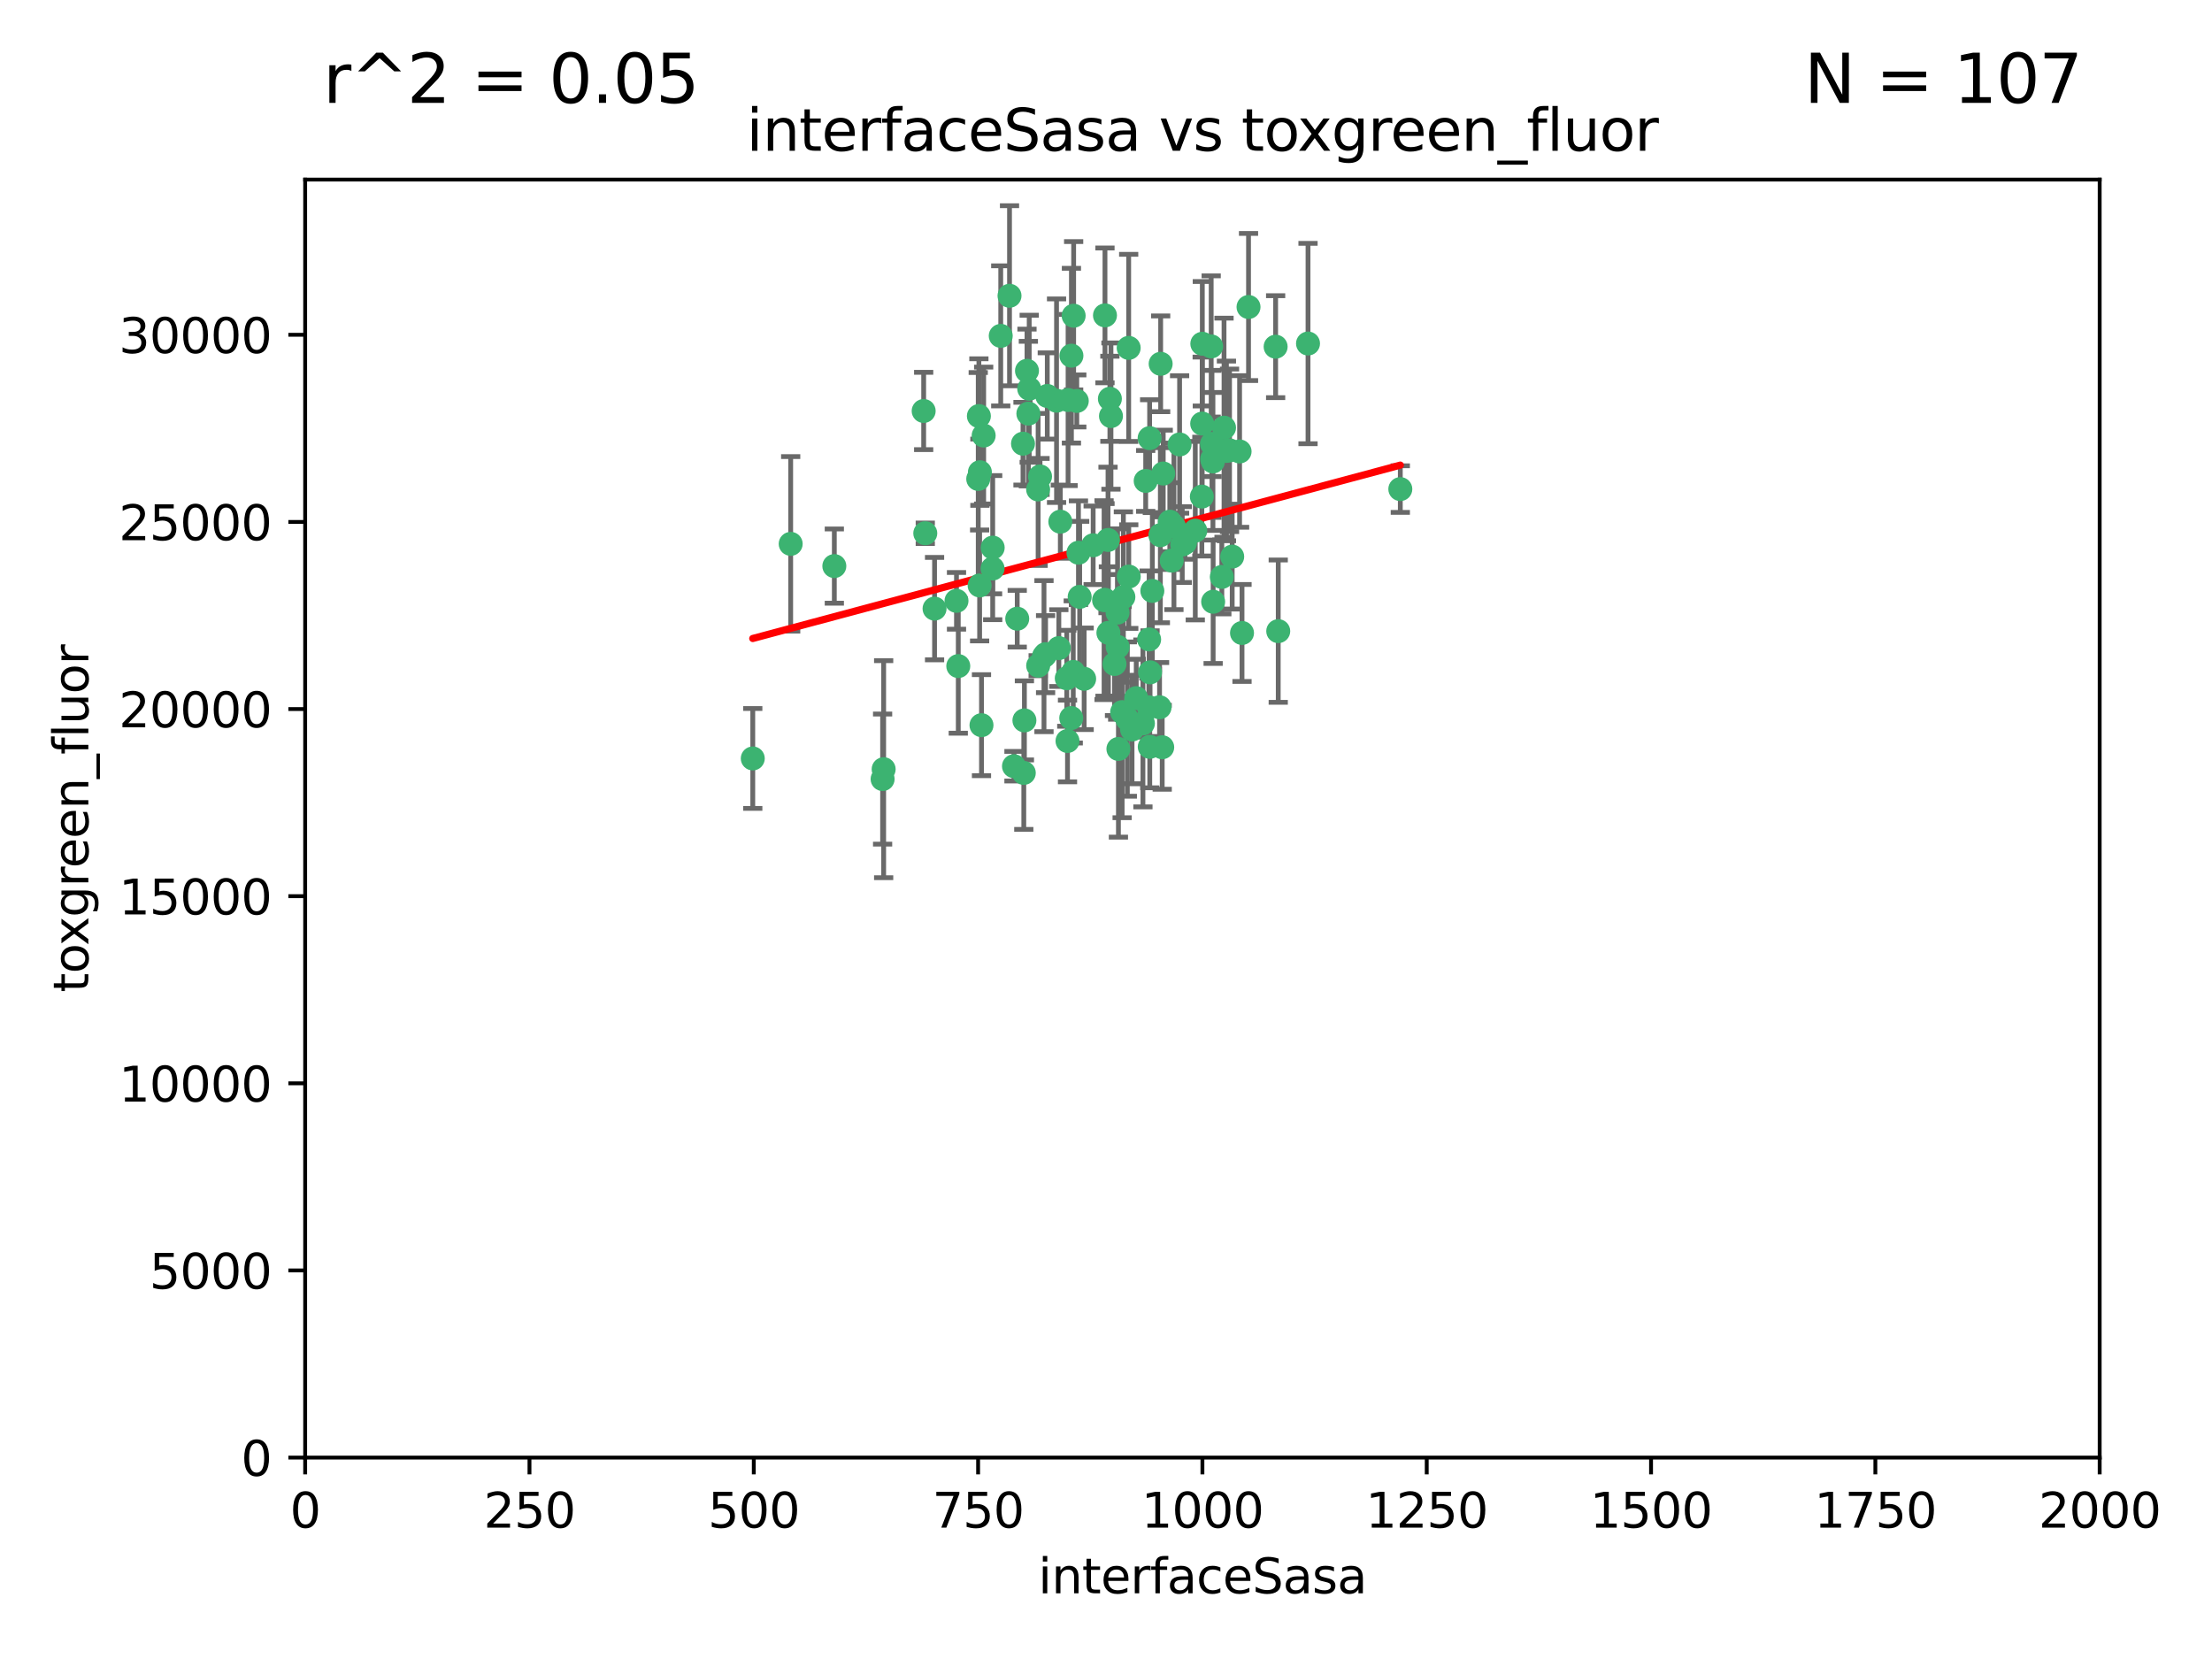 <?xml version="1.0" encoding="utf-8" standalone="no"?>
<!DOCTYPE svg PUBLIC "-//W3C//DTD SVG 1.1//EN"
  "http://www.w3.org/Graphics/SVG/1.1/DTD/svg11.dtd">
<svg xmlns:xlink="http://www.w3.org/1999/xlink" width="460.8pt" height="345.6pt" viewBox="0 0 460.8 345.6" xmlns="http://www.w3.org/2000/svg" version="1.1">
 <defs>
  <style type="text/css">*{stroke-linejoin: round; stroke-linecap: butt}</style>
 </defs>
 <g id="figure_1">
  <g id="patch_1">
   <path d="M 0 345.6 
L 460.8 345.6 
L 460.8 0 
L 0 0 
z
" style="fill: #ffffff"/>
  </g>
  <g id="axes_1">
   <g id="patch_2">
    <path d="M 63.571 303.64 
L 437.4 303.64 
L 437.4 37.411 
L 63.571 37.411 
z
" style="fill: #ffffff"/>
   </g>
   <g id="PathCollection_1">
    <defs>
     <path id="m34202a120d" d="M 0 1.118 
C 0.297 1.118 0.581 1 0.791 0.791 
C 1 0.581 1.118 0.297 1.118 0 
C 1.118 -0.297 1 -0.581 0.791 -0.791 
C 0.581 -1 0.297 -1.118 0 -1.118 
C -0.297 -1.118 -0.581 -1 -0.791 -0.791 
C -1 -0.581 -1.118 -0.297 -1.118 0 
C -1.118 0.297 -1 0.581 -0.791 0.791 
C -0.581 1 -0.297 1.118 0 1.118 
z
" style="stroke: #3cb371"/>
    </defs>
    <g clip-path="url(#p14bcac7320)">
     <use xlink:href="#m34202a120d" x="243.693" y="108.677" style="fill: #3cb371; stroke: #3cb371"/>
     <use xlink:href="#m34202a120d" x="272.484" y="71.562" style="fill: #3cb371; stroke: #3cb371"/>
     <use xlink:href="#m34202a120d" x="242.323" y="98.642" style="fill: #3cb371; stroke: #3cb371"/>
     <use xlink:href="#m34202a120d" x="248.998" y="110.547" style="fill: #3cb371; stroke: #3cb371"/>
     <use xlink:href="#m34202a120d" x="231.435" y="86.676" style="fill: #3cb371; stroke: #3cb371"/>
     <use xlink:href="#m34202a120d" x="239.489" y="91.274" style="fill: #3cb371; stroke: #3cb371"/>
     <use xlink:href="#m34202a120d" x="250.437" y="88.246" style="fill: #3cb371; stroke: #3cb371"/>
     <use xlink:href="#m34202a120d" x="266.28" y="131.48" style="fill: #3cb371; stroke: #3cb371"/>
     <use xlink:href="#m34202a120d" x="218.168" y="82.485" style="fill: #3cb371; stroke: #3cb371"/>
     <use xlink:href="#m34202a120d" x="265.738" y="72.221" style="fill: #3cb371; stroke: #3cb371"/>
     <use xlink:href="#m34202a120d" x="254.987" y="89.097" style="fill: #3cb371; stroke: #3cb371"/>
     <use xlink:href="#m34202a120d" x="220.886" y="108.676" style="fill: #3cb371; stroke: #3cb371"/>
     <use xlink:href="#m34202a120d" x="214.404" y="80.98" style="fill: #3cb371; stroke: #3cb371"/>
     <use xlink:href="#m34202a120d" x="241.787" y="75.786" style="fill: #3cb371; stroke: #3cb371"/>
     <use xlink:href="#m34202a120d" x="252.721" y="125.356" style="fill: #3cb371; stroke: #3cb371"/>
     <use xlink:href="#m34202a120d" x="252.312" y="72.167" style="fill: #3cb371; stroke: #3cb371"/>
     <use xlink:href="#m34202a120d" x="258.229" y="94.046" style="fill: #3cb371; stroke: #3cb371"/>
     <use xlink:href="#m34202a120d" x="223.66" y="65.773" style="fill: #3cb371; stroke: #3cb371"/>
     <use xlink:href="#m34202a120d" x="232.987" y="156.019" style="fill: #3cb371; stroke: #3cb371"/>
     <use xlink:href="#m34202a120d" x="241.557" y="147.335" style="fill: #3cb371; stroke: #3cb371"/>
     <use xlink:href="#m34202a120d" x="230.194" y="124.965" style="fill: #3cb371; stroke: #3cb371"/>
     <use xlink:href="#m34202a120d" x="246.284" y="113.441" style="fill: #3cb371; stroke: #3cb371"/>
     <use xlink:href="#m34202a120d" x="255.489" y="93.933" style="fill: #3cb371; stroke: #3cb371"/>
     <use xlink:href="#m34202a120d" x="252.676" y="96.129" style="fill: #3cb371; stroke: #3cb371"/>
     <use xlink:href="#m34202a120d" x="256.689" y="115.953" style="fill: #3cb371; stroke: #3cb371"/>
     <use xlink:href="#m34202a120d" x="244.553" y="109.646" style="fill: #3cb371; stroke: #3cb371"/>
     <use xlink:href="#m34202a120d" x="250.368" y="103.453" style="fill: #3cb371; stroke: #3cb371"/>
     <use xlink:href="#m34202a120d" x="230.187" y="65.701" style="fill: #3cb371; stroke: #3cb371"/>
     <use xlink:href="#m34202a120d" x="240.054" y="123.098" style="fill: #3cb371; stroke: #3cb371"/>
     <use xlink:href="#m34202a120d" x="246.854" y="113.087" style="fill: #3cb371; stroke: #3cb371"/>
     <use xlink:href="#m34202a120d" x="239.385" y="133.203" style="fill: #3cb371; stroke: #3cb371"/>
     <use xlink:href="#m34202a120d" x="223.198" y="74.096" style="fill: #3cb371; stroke: #3cb371"/>
     <use xlink:href="#m34202a120d" x="258.734" y="131.86" style="fill: #3cb371; stroke: #3cb371"/>
     <use xlink:href="#m34202a120d" x="256.134" y="93.812" style="fill: #3cb371; stroke: #3cb371"/>
     <use xlink:href="#m34202a120d" x="233.762" y="148.348" style="fill: #3cb371; stroke: #3cb371"/>
     <use xlink:href="#m34202a120d" x="235.142" y="120.112" style="fill: #3cb371; stroke: #3cb371"/>
     <use xlink:href="#m34202a120d" x="234.02" y="124.367" style="fill: #3cb371; stroke: #3cb371"/>
     <use xlink:href="#m34202a120d" x="220.097" y="83.475" style="fill: #3cb371; stroke: #3cb371"/>
     <use xlink:href="#m34202a120d" x="223.161" y="149.585" style="fill: #3cb371; stroke: #3cb371"/>
     <use xlink:href="#m34202a120d" x="241.725" y="111.491" style="fill: #3cb371; stroke: #3cb371"/>
     <use xlink:href="#m34202a120d" x="225.848" y="141.406" style="fill: #3cb371; stroke: #3cb371"/>
     <use xlink:href="#m34202a120d" x="238.669" y="100.184" style="fill: #3cb371; stroke: #3cb371"/>
     <use xlink:href="#m34202a120d" x="252.51" y="95.627" style="fill: #3cb371; stroke: #3cb371"/>
     <use xlink:href="#m34202a120d" x="227.725" y="113.593" style="fill: #3cb371; stroke: #3cb371"/>
     <use xlink:href="#m34202a120d" x="235.125" y="72.469" style="fill: #3cb371; stroke: #3cb371"/>
     <use xlink:href="#m34202a120d" x="206.772" y="118.44" style="fill: #3cb371; stroke: #3cb371"/>
     <use xlink:href="#m34202a120d" x="244.091" y="116.779" style="fill: #3cb371; stroke: #3cb371"/>
     <use xlink:href="#m34202a120d" x="211.908" y="128.887" style="fill: #3cb371; stroke: #3cb371"/>
     <use xlink:href="#m34202a120d" x="231.211" y="83.072" style="fill: #3cb371; stroke: #3cb371"/>
     <use xlink:href="#m34202a120d" x="214.228" y="86.165" style="fill: #3cb371; stroke: #3cb371"/>
     <use xlink:href="#m34202a120d" x="213.404" y="150.071" style="fill: #3cb371; stroke: #3cb371"/>
     <use xlink:href="#m34202a120d" x="204.131" y="98.37" style="fill: #3cb371; stroke: #3cb371"/>
     <use xlink:href="#m34202a120d" x="245.731" y="92.588" style="fill: #3cb371; stroke: #3cb371"/>
     <use xlink:href="#m34202a120d" x="222.381" y="154.361" style="fill: #3cb371; stroke: #3cb371"/>
     <use xlink:href="#m34202a120d" x="216.658" y="99.258" style="fill: #3cb371; stroke: #3cb371"/>
     <use xlink:href="#m34202a120d" x="204.916" y="90.728" style="fill: #3cb371; stroke: #3cb371"/>
     <use xlink:href="#m34202a120d" x="192.417" y="85.613" style="fill: #3cb371; stroke: #3cb371"/>
     <use xlink:href="#m34202a120d" x="213.275" y="161.013" style="fill: #3cb371; stroke: #3cb371"/>
     <use xlink:href="#m34202a120d" x="216.269" y="138.671" style="fill: #3cb371; stroke: #3cb371"/>
     <use xlink:href="#m34202a120d" x="222.501" y="83.327" style="fill: #3cb371; stroke: #3cb371"/>
     <use xlink:href="#m34202a120d" x="206.796" y="114.081" style="fill: #3cb371; stroke: #3cb371"/>
     <use xlink:href="#m34202a120d" x="291.711" y="101.886" style="fill: #3cb371; stroke: #3cb371"/>
     <use xlink:href="#m34202a120d" x="224.916" y="124.337" style="fill: #3cb371; stroke: #3cb371"/>
     <use xlink:href="#m34202a120d" x="260.091" y="63.953" style="fill: #3cb371; stroke: #3cb371"/>
     <use xlink:href="#m34202a120d" x="250.465" y="71.61" style="fill: #3cb371; stroke: #3cb371"/>
     <use xlink:href="#m34202a120d" x="199.256" y="125.166" style="fill: #3cb371; stroke: #3cb371"/>
     <use xlink:href="#m34202a120d" x="204.462" y="151.067" style="fill: #3cb371; stroke: #3cb371"/>
     <use xlink:href="#m34202a120d" x="216.26" y="101.961" style="fill: #3cb371; stroke: #3cb371"/>
     <use xlink:href="#m34202a120d" x="220.577" y="135.009" style="fill: #3cb371; stroke: #3cb371"/>
     <use xlink:href="#m34202a120d" x="242.11" y="155.667" style="fill: #3cb371; stroke: #3cb371"/>
     <use xlink:href="#m34202a120d" x="223.577" y="139.974" style="fill: #3cb371; stroke: #3cb371"/>
     <use xlink:href="#m34202a120d" x="254.529" y="120.182" style="fill: #3cb371; stroke: #3cb371"/>
     <use xlink:href="#m34202a120d" x="208.473" y="69.968" style="fill: #3cb371; stroke: #3cb371"/>
     <use xlink:href="#m34202a120d" x="192.753" y="111.087" style="fill: #3cb371; stroke: #3cb371"/>
     <use xlink:href="#m34202a120d" x="222.228" y="141.297" style="fill: #3cb371; stroke: #3cb371"/>
     <use xlink:href="#m34202a120d" x="203.92" y="86.674" style="fill: #3cb371; stroke: #3cb371"/>
     <use xlink:href="#m34202a120d" x="230.822" y="112.487" style="fill: #3cb371; stroke: #3cb371"/>
     <use xlink:href="#m34202a120d" x="239.332" y="147.35" style="fill: #3cb371; stroke: #3cb371"/>
     <use xlink:href="#m34202a120d" x="204.073" y="121.962" style="fill: #3cb371; stroke: #3cb371"/>
     <use xlink:href="#m34202a120d" x="210.301" y="61.614" style="fill: #3cb371; stroke: #3cb371"/>
     <use xlink:href="#m34202a120d" x="239.579" y="140.062" style="fill: #3cb371; stroke: #3cb371"/>
     <use xlink:href="#m34202a120d" x="236.699" y="145.439" style="fill: #3cb371; stroke: #3cb371"/>
     <use xlink:href="#m34202a120d" x="230.901" y="131.829" style="fill: #3cb371; stroke: #3cb371"/>
     <use xlink:href="#m34202a120d" x="232.833" y="134.753" style="fill: #3cb371; stroke: #3cb371"/>
     <use xlink:href="#m34202a120d" x="252.476" y="92.47" style="fill: #3cb371; stroke: #3cb371"/>
     <use xlink:href="#m34202a120d" x="224.662" y="115.142" style="fill: #3cb371; stroke: #3cb371"/>
     <use xlink:href="#m34202a120d" x="203.785" y="99.771" style="fill: #3cb371; stroke: #3cb371"/>
     <use xlink:href="#m34202a120d" x="213.94" y="77.242" style="fill: #3cb371; stroke: #3cb371"/>
     <use xlink:href="#m34202a120d" x="194.686" y="126.788" style="fill: #3cb371; stroke: #3cb371"/>
     <use xlink:href="#m34202a120d" x="217.482" y="136.686" style="fill: #3cb371; stroke: #3cb371"/>
     <use xlink:href="#m34202a120d" x="183.864" y="162.296" style="fill: #3cb371; stroke: #3cb371"/>
     <use xlink:href="#m34202a120d" x="213.11" y="92.425" style="fill: #3cb371; stroke: #3cb371"/>
     <use xlink:href="#m34202a120d" x="211.23" y="159.611" style="fill: #3cb371; stroke: #3cb371"/>
     <use xlink:href="#m34202a120d" x="238.093" y="150.698" style="fill: #3cb371; stroke: #3cb371"/>
     <use xlink:href="#m34202a120d" x="199.626" y="138.756" style="fill: #3cb371; stroke: #3cb371"/>
     <use xlink:href="#m34202a120d" x="235.826" y="151.97" style="fill: #3cb371; stroke: #3cb371"/>
     <use xlink:href="#m34202a120d" x="232.811" y="127.616" style="fill: #3cb371; stroke: #3cb371"/>
     <use xlink:href="#m34202a120d" x="224.314" y="83.525" style="fill: #3cb371; stroke: #3cb371"/>
     <use xlink:href="#m34202a120d" x="239.516" y="155.581" style="fill: #3cb371; stroke: #3cb371"/>
     <use xlink:href="#m34202a120d" x="229.998" y="125.024" style="fill: #3cb371; stroke: #3cb371"/>
     <use xlink:href="#m34202a120d" x="164.714" y="113.297" style="fill: #3cb371; stroke: #3cb371"/>
     <use xlink:href="#m34202a120d" x="217.815" y="136.272" style="fill: #3cb371; stroke: #3cb371"/>
     <use xlink:href="#m34202a120d" x="234.846" y="149.795" style="fill: #3cb371; stroke: #3cb371"/>
     <use xlink:href="#m34202a120d" x="184.082" y="160.234" style="fill: #3cb371; stroke: #3cb371"/>
     <use xlink:href="#m34202a120d" x="232.174" y="138.319" style="fill: #3cb371; stroke: #3cb371"/>
     <use xlink:href="#m34202a120d" x="156.817" y="157.999" style="fill: #3cb371; stroke: #3cb371"/>
     <use xlink:href="#m34202a120d" x="173.806" y="117.924" style="fill: #3cb371; stroke: #3cb371"/>
    </g>
   </g>
   <g id="matplotlib.axis_1">
    <g id="xtick_1">
     <g id="line2d_1">
      <defs>
       <path id="m0a1be324d1" d="M 0 0 
L 0 3.5 
" style="stroke: #000000; stroke-width: 0.8"/>
      </defs>
      <g>
       <use xlink:href="#m0a1be324d1" x="63.571" y="303.64" style="stroke: #000000; stroke-width: 0.8"/>
      </g>
     </g>
     <g id="text_1">
      <!-- 0 -->
      <g transform="translate(60.39 318.238)scale(0.1 -0.1)">
       <defs>
        <path id="DejaVuSans-30" d="M 2034 4250 
Q 1547 4250 1301 3770 
Q 1056 3291 1056 2328 
Q 1056 1369 1301 889 
Q 1547 409 2034 409 
Q 2525 409 2770 889 
Q 3016 1369 3016 2328 
Q 3016 3291 2770 3770 
Q 2525 4250 2034 4250 
z
M 2034 4750 
Q 2819 4750 3233 4129 
Q 3647 3509 3647 2328 
Q 3647 1150 3233 529 
Q 2819 -91 2034 -91 
Q 1250 -91 836 529 
Q 422 1150 422 2328 
Q 422 3509 836 4129 
Q 1250 4750 2034 4750 
z
" transform="scale(0.016)"/>
       </defs>
       <use xlink:href="#DejaVuSans-30"/>
      </g>
     </g>
    </g>
    <g id="xtick_2">
     <g id="line2d_2">
      <g>
       <use xlink:href="#m0a1be324d1" x="110.3" y="303.64" style="stroke: #000000; stroke-width: 0.8"/>
      </g>
     </g>
     <g id="text_2">
      <!-- 250 -->
      <g transform="translate(100.756 318.238)scale(0.1 -0.1)">
       <defs>
        <path id="DejaVuSans-32" d="M 1228 531 
L 3431 531 
L 3431 0 
L 469 0 
L 469 531 
Q 828 903 1448 1529 
Q 2069 2156 2228 2338 
Q 2531 2678 2651 2914 
Q 2772 3150 2772 3378 
Q 2772 3750 2511 3984 
Q 2250 4219 1831 4219 
Q 1534 4219 1204 4116 
Q 875 4013 500 3803 
L 500 4441 
Q 881 4594 1212 4672 
Q 1544 4750 1819 4750 
Q 2544 4750 2975 4387 
Q 3406 4025 3406 3419 
Q 3406 3131 3298 2873 
Q 3191 2616 2906 2266 
Q 2828 2175 2409 1742 
Q 1991 1309 1228 531 
z
" transform="scale(0.016)"/>
        <path id="DejaVuSans-35" d="M 691 4666 
L 3169 4666 
L 3169 4134 
L 1269 4134 
L 1269 2991 
Q 1406 3038 1543 3061 
Q 1681 3084 1819 3084 
Q 2600 3084 3056 2656 
Q 3513 2228 3513 1497 
Q 3513 744 3044 326 
Q 2575 -91 1722 -91 
Q 1428 -91 1123 -41 
Q 819 9 494 109 
L 494 744 
Q 775 591 1075 516 
Q 1375 441 1709 441 
Q 2250 441 2565 725 
Q 2881 1009 2881 1497 
Q 2881 1984 2565 2268 
Q 2250 2553 1709 2553 
Q 1456 2553 1204 2497 
Q 953 2441 691 2322 
L 691 4666 
z
" transform="scale(0.016)"/>
       </defs>
       <use xlink:href="#DejaVuSans-32"/>
       <use xlink:href="#DejaVuSans-35" x="63.623"/>
       <use xlink:href="#DejaVuSans-30" x="127.246"/>
      </g>
     </g>
    </g>
    <g id="xtick_3">
     <g id="line2d_3">
      <g>
       <use xlink:href="#m0a1be324d1" x="157.028" y="303.64" style="stroke: #000000; stroke-width: 0.8"/>
      </g>
     </g>
     <g id="text_3">
      <!-- 500 -->
      <g transform="translate(147.485 318.238)scale(0.1 -0.1)">
       <use xlink:href="#DejaVuSans-35"/>
       <use xlink:href="#DejaVuSans-30" x="63.623"/>
       <use xlink:href="#DejaVuSans-30" x="127.246"/>
      </g>
     </g>
    </g>
    <g id="xtick_4">
     <g id="line2d_4">
      <g>
       <use xlink:href="#m0a1be324d1" x="203.757" y="303.64" style="stroke: #000000; stroke-width: 0.8"/>
      </g>
     </g>
     <g id="text_4">
      <!-- 750 -->
      <g transform="translate(194.213 318.238)scale(0.1 -0.1)">
       <defs>
        <path id="DejaVuSans-37" d="M 525 4666 
L 3525 4666 
L 3525 4397 
L 1831 0 
L 1172 0 
L 2766 4134 
L 525 4134 
L 525 4666 
z
" transform="scale(0.016)"/>
       </defs>
       <use xlink:href="#DejaVuSans-37"/>
       <use xlink:href="#DejaVuSans-35" x="63.623"/>
       <use xlink:href="#DejaVuSans-30" x="127.246"/>
      </g>
     </g>
    </g>
    <g id="xtick_5">
     <g id="line2d_5">
      <g>
       <use xlink:href="#m0a1be324d1" x="250.486" y="303.64" style="stroke: #000000; stroke-width: 0.8"/>
      </g>
     </g>
     <g id="text_5">
      <!-- 1000 -->
      <g transform="translate(237.761 318.238)scale(0.1 -0.1)">
       <defs>
        <path id="DejaVuSans-31" d="M 794 531 
L 1825 531 
L 1825 4091 
L 703 3866 
L 703 4441 
L 1819 4666 
L 2450 4666 
L 2450 531 
L 3481 531 
L 3481 0 
L 794 0 
L 794 531 
z
" transform="scale(0.016)"/>
       </defs>
       <use xlink:href="#DejaVuSans-31"/>
       <use xlink:href="#DejaVuSans-30" x="63.623"/>
       <use xlink:href="#DejaVuSans-30" x="127.246"/>
       <use xlink:href="#DejaVuSans-30" x="190.869"/>
      </g>
     </g>
    </g>
    <g id="xtick_6">
     <g id="line2d_6">
      <g>
       <use xlink:href="#m0a1be324d1" x="297.214" y="303.64" style="stroke: #000000; stroke-width: 0.8"/>
      </g>
     </g>
     <g id="text_6">
      <!-- 1250 -->
      <g transform="translate(284.489 318.238)scale(0.1 -0.1)">
       <use xlink:href="#DejaVuSans-31"/>
       <use xlink:href="#DejaVuSans-32" x="63.623"/>
       <use xlink:href="#DejaVuSans-35" x="127.246"/>
       <use xlink:href="#DejaVuSans-30" x="190.869"/>
      </g>
     </g>
    </g>
    <g id="xtick_7">
     <g id="line2d_7">
      <g>
       <use xlink:href="#m0a1be324d1" x="343.943" y="303.64" style="stroke: #000000; stroke-width: 0.8"/>
      </g>
     </g>
     <g id="text_7">
      <!-- 1500 -->
      <g transform="translate(331.218 318.238)scale(0.1 -0.1)">
       <use xlink:href="#DejaVuSans-31"/>
       <use xlink:href="#DejaVuSans-35" x="63.623"/>
       <use xlink:href="#DejaVuSans-30" x="127.246"/>
       <use xlink:href="#DejaVuSans-30" x="190.869"/>
      </g>
     </g>
    </g>
    <g id="xtick_8">
     <g id="line2d_8">
      <g>
       <use xlink:href="#m0a1be324d1" x="390.671" y="303.64" style="stroke: #000000; stroke-width: 0.8"/>
      </g>
     </g>
     <g id="text_8">
      <!-- 1750 -->
      <g transform="translate(377.946 318.238)scale(0.1 -0.1)">
       <use xlink:href="#DejaVuSans-31"/>
       <use xlink:href="#DejaVuSans-37" x="63.623"/>
       <use xlink:href="#DejaVuSans-35" x="127.246"/>
       <use xlink:href="#DejaVuSans-30" x="190.869"/>
      </g>
     </g>
    </g>
    <g id="xtick_9">
     <g id="line2d_9">
      <g>
       <use xlink:href="#m0a1be324d1" x="437.4" y="303.64" style="stroke: #000000; stroke-width: 0.8"/>
      </g>
     </g>
     <g id="text_9">
      <!-- 2000 -->
      <g transform="translate(424.675 318.238)scale(0.1 -0.1)">
       <use xlink:href="#DejaVuSans-32"/>
       <use xlink:href="#DejaVuSans-30" x="63.623"/>
       <use xlink:href="#DejaVuSans-30" x="127.246"/>
       <use xlink:href="#DejaVuSans-30" x="190.869"/>
      </g>
     </g>
    </g>
    <g id="text_10">
     <!-- interfaceSasa -->
     <g transform="translate(216.279 331.917)scale(0.1 -0.1)">
      <defs>
       <path id="DejaVuSans-69" d="M 603 3500 
L 1178 3500 
L 1178 0 
L 603 0 
L 603 3500 
z
M 603 4863 
L 1178 4863 
L 1178 4134 
L 603 4134 
L 603 4863 
z
" transform="scale(0.016)"/>
       <path id="DejaVuSans-6e" d="M 3513 2113 
L 3513 0 
L 2938 0 
L 2938 2094 
Q 2938 2591 2744 2837 
Q 2550 3084 2163 3084 
Q 1697 3084 1428 2787 
Q 1159 2491 1159 1978 
L 1159 0 
L 581 0 
L 581 3500 
L 1159 3500 
L 1159 2956 
Q 1366 3272 1645 3428 
Q 1925 3584 2291 3584 
Q 2894 3584 3203 3211 
Q 3513 2838 3513 2113 
z
" transform="scale(0.016)"/>
       <path id="DejaVuSans-74" d="M 1172 4494 
L 1172 3500 
L 2356 3500 
L 2356 3053 
L 1172 3053 
L 1172 1153 
Q 1172 725 1289 603 
Q 1406 481 1766 481 
L 2356 481 
L 2356 0 
L 1766 0 
Q 1100 0 847 248 
Q 594 497 594 1153 
L 594 3053 
L 172 3053 
L 172 3500 
L 594 3500 
L 594 4494 
L 1172 4494 
z
" transform="scale(0.016)"/>
       <path id="DejaVuSans-65" d="M 3597 1894 
L 3597 1613 
L 953 1613 
Q 991 1019 1311 708 
Q 1631 397 2203 397 
Q 2534 397 2845 478 
Q 3156 559 3463 722 
L 3463 178 
Q 3153 47 2828 -22 
Q 2503 -91 2169 -91 
Q 1331 -91 842 396 
Q 353 884 353 1716 
Q 353 2575 817 3079 
Q 1281 3584 2069 3584 
Q 2775 3584 3186 3129 
Q 3597 2675 3597 1894 
z
M 3022 2063 
Q 3016 2534 2758 2815 
Q 2500 3097 2075 3097 
Q 1594 3097 1305 2825 
Q 1016 2553 972 2059 
L 3022 2063 
z
" transform="scale(0.016)"/>
       <path id="DejaVuSans-72" d="M 2631 2963 
Q 2534 3019 2420 3045 
Q 2306 3072 2169 3072 
Q 1681 3072 1420 2755 
Q 1159 2438 1159 1844 
L 1159 0 
L 581 0 
L 581 3500 
L 1159 3500 
L 1159 2956 
Q 1341 3275 1631 3429 
Q 1922 3584 2338 3584 
Q 2397 3584 2469 3576 
Q 2541 3569 2628 3553 
L 2631 2963 
z
" transform="scale(0.016)"/>
       <path id="DejaVuSans-66" d="M 2375 4863 
L 2375 4384 
L 1825 4384 
Q 1516 4384 1395 4259 
Q 1275 4134 1275 3809 
L 1275 3500 
L 2222 3500 
L 2222 3053 
L 1275 3053 
L 1275 0 
L 697 0 
L 697 3053 
L 147 3053 
L 147 3500 
L 697 3500 
L 697 3744 
Q 697 4328 969 4595 
Q 1241 4863 1831 4863 
L 2375 4863 
z
" transform="scale(0.016)"/>
       <path id="DejaVuSans-61" d="M 2194 1759 
Q 1497 1759 1228 1600 
Q 959 1441 959 1056 
Q 959 750 1161 570 
Q 1363 391 1709 391 
Q 2188 391 2477 730 
Q 2766 1069 2766 1631 
L 2766 1759 
L 2194 1759 
z
M 3341 1997 
L 3341 0 
L 2766 0 
L 2766 531 
Q 2569 213 2275 61 
Q 1981 -91 1556 -91 
Q 1019 -91 701 211 
Q 384 513 384 1019 
Q 384 1609 779 1909 
Q 1175 2209 1959 2209 
L 2766 2209 
L 2766 2266 
Q 2766 2663 2505 2880 
Q 2244 3097 1772 3097 
Q 1472 3097 1187 3025 
Q 903 2953 641 2809 
L 641 3341 
Q 956 3463 1253 3523 
Q 1550 3584 1831 3584 
Q 2591 3584 2966 3190 
Q 3341 2797 3341 1997 
z
" transform="scale(0.016)"/>
       <path id="DejaVuSans-63" d="M 3122 3366 
L 3122 2828 
Q 2878 2963 2633 3030 
Q 2388 3097 2138 3097 
Q 1578 3097 1268 2742 
Q 959 2388 959 1747 
Q 959 1106 1268 751 
Q 1578 397 2138 397 
Q 2388 397 2633 464 
Q 2878 531 3122 666 
L 3122 134 
Q 2881 22 2623 -34 
Q 2366 -91 2075 -91 
Q 1284 -91 818 406 
Q 353 903 353 1747 
Q 353 2603 823 3093 
Q 1294 3584 2113 3584 
Q 2378 3584 2631 3529 
Q 2884 3475 3122 3366 
z
" transform="scale(0.016)"/>
       <path id="DejaVuSans-53" d="M 3425 4513 
L 3425 3897 
Q 3066 4069 2747 4153 
Q 2428 4238 2131 4238 
Q 1616 4238 1336 4038 
Q 1056 3838 1056 3469 
Q 1056 3159 1242 3001 
Q 1428 2844 1947 2747 
L 2328 2669 
Q 3034 2534 3370 2195 
Q 3706 1856 3706 1288 
Q 3706 609 3251 259 
Q 2797 -91 1919 -91 
Q 1588 -91 1214 -16 
Q 841 59 441 206 
L 441 856 
Q 825 641 1194 531 
Q 1563 422 1919 422 
Q 2459 422 2753 634 
Q 3047 847 3047 1241 
Q 3047 1584 2836 1778 
Q 2625 1972 2144 2069 
L 1759 2144 
Q 1053 2284 737 2584 
Q 422 2884 422 3419 
Q 422 4038 858 4394 
Q 1294 4750 2059 4750 
Q 2388 4750 2728 4690 
Q 3069 4631 3425 4513 
z
" transform="scale(0.016)"/>
       <path id="DejaVuSans-73" d="M 2834 3397 
L 2834 2853 
Q 2591 2978 2328 3040 
Q 2066 3103 1784 3103 
Q 1356 3103 1142 2972 
Q 928 2841 928 2578 
Q 928 2378 1081 2264 
Q 1234 2150 1697 2047 
L 1894 2003 
Q 2506 1872 2764 1633 
Q 3022 1394 3022 966 
Q 3022 478 2636 193 
Q 2250 -91 1575 -91 
Q 1294 -91 989 -36 
Q 684 19 347 128 
L 347 722 
Q 666 556 975 473 
Q 1284 391 1588 391 
Q 1994 391 2212 530 
Q 2431 669 2431 922 
Q 2431 1156 2273 1281 
Q 2116 1406 1581 1522 
L 1381 1569 
Q 847 1681 609 1914 
Q 372 2147 372 2553 
Q 372 3047 722 3315 
Q 1072 3584 1716 3584 
Q 2034 3584 2315 3537 
Q 2597 3491 2834 3397 
z
" transform="scale(0.016)"/>
      </defs>
      <use xlink:href="#DejaVuSans-69"/>
      <use xlink:href="#DejaVuSans-6e" x="27.783"/>
      <use xlink:href="#DejaVuSans-74" x="91.162"/>
      <use xlink:href="#DejaVuSans-65" x="130.371"/>
      <use xlink:href="#DejaVuSans-72" x="191.895"/>
      <use xlink:href="#DejaVuSans-66" x="233.008"/>
      <use xlink:href="#DejaVuSans-61" x="268.213"/>
      <use xlink:href="#DejaVuSans-63" x="329.492"/>
      <use xlink:href="#DejaVuSans-65" x="384.473"/>
      <use xlink:href="#DejaVuSans-53" x="445.996"/>
      <use xlink:href="#DejaVuSans-61" x="509.473"/>
      <use xlink:href="#DejaVuSans-73" x="570.752"/>
      <use xlink:href="#DejaVuSans-61" x="622.852"/>
     </g>
    </g>
   </g>
   <g id="matplotlib.axis_2">
    <g id="ytick_1">
     <g id="line2d_10">
      <defs>
       <path id="m917df7cb89" d="M 0 0 
L -3.5 0 
" style="stroke: #000000; stroke-width: 0.8"/>
      </defs>
      <g>
       <use xlink:href="#m917df7cb89" x="63.571" y="303.64" style="stroke: #000000; stroke-width: 0.8"/>
      </g>
     </g>
     <g id="text_11">
      <!-- 0 -->
      <g transform="translate(50.209 307.439)scale(0.1 -0.1)">
       <use xlink:href="#DejaVuSans-30"/>
      </g>
     </g>
    </g>
    <g id="ytick_2">
     <g id="line2d_11">
      <g>
       <use xlink:href="#m917df7cb89" x="63.571" y="264.657" style="stroke: #000000; stroke-width: 0.8"/>
      </g>
     </g>
     <g id="text_12">
      <!-- 5000 -->
      <g transform="translate(31.121 268.457)scale(0.1 -0.1)">
       <use xlink:href="#DejaVuSans-35"/>
       <use xlink:href="#DejaVuSans-30" x="63.623"/>
       <use xlink:href="#DejaVuSans-30" x="127.246"/>
       <use xlink:href="#DejaVuSans-30" x="190.869"/>
      </g>
     </g>
    </g>
    <g id="ytick_3">
     <g id="line2d_12">
      <g>
       <use xlink:href="#m917df7cb89" x="63.571" y="225.675" style="stroke: #000000; stroke-width: 0.8"/>
      </g>
     </g>
     <g id="text_13">
      <!-- 10000 -->
      <g transform="translate(24.759 229.474)scale(0.1 -0.1)">
       <use xlink:href="#DejaVuSans-31"/>
       <use xlink:href="#DejaVuSans-30" x="63.623"/>
       <use xlink:href="#DejaVuSans-30" x="127.246"/>
       <use xlink:href="#DejaVuSans-30" x="190.869"/>
       <use xlink:href="#DejaVuSans-30" x="254.492"/>
      </g>
     </g>
    </g>
    <g id="ytick_4">
     <g id="line2d_13">
      <g>
       <use xlink:href="#m917df7cb89" x="63.571" y="186.692" style="stroke: #000000; stroke-width: 0.8"/>
      </g>
     </g>
     <g id="text_14">
      <!-- 15000 -->
      <g transform="translate(24.759 190.492)scale(0.1 -0.1)">
       <use xlink:href="#DejaVuSans-31"/>
       <use xlink:href="#DejaVuSans-35" x="63.623"/>
       <use xlink:href="#DejaVuSans-30" x="127.246"/>
       <use xlink:href="#DejaVuSans-30" x="190.869"/>
       <use xlink:href="#DejaVuSans-30" x="254.492"/>
      </g>
     </g>
    </g>
    <g id="ytick_5">
     <g id="line2d_14">
      <g>
       <use xlink:href="#m917df7cb89" x="63.571" y="147.71" style="stroke: #000000; stroke-width: 0.8"/>
      </g>
     </g>
     <g id="text_15">
      <!-- 20000 -->
      <g transform="translate(24.759 151.509)scale(0.1 -0.1)">
       <use xlink:href="#DejaVuSans-32"/>
       <use xlink:href="#DejaVuSans-30" x="63.623"/>
       <use xlink:href="#DejaVuSans-30" x="127.246"/>
       <use xlink:href="#DejaVuSans-30" x="190.869"/>
       <use xlink:href="#DejaVuSans-30" x="254.492"/>
      </g>
     </g>
    </g>
    <g id="ytick_6">
     <g id="line2d_15">
      <g>
       <use xlink:href="#m917df7cb89" x="63.571" y="108.727" style="stroke: #000000; stroke-width: 0.8"/>
      </g>
     </g>
     <g id="text_16">
      <!-- 25000 -->
      <g transform="translate(24.759 112.527)scale(0.1 -0.1)">
       <use xlink:href="#DejaVuSans-32"/>
       <use xlink:href="#DejaVuSans-35" x="63.623"/>
       <use xlink:href="#DejaVuSans-30" x="127.246"/>
       <use xlink:href="#DejaVuSans-30" x="190.869"/>
       <use xlink:href="#DejaVuSans-30" x="254.492"/>
      </g>
     </g>
    </g>
    <g id="ytick_7">
     <g id="line2d_16">
      <g>
       <use xlink:href="#m917df7cb89" x="63.571" y="69.745" style="stroke: #000000; stroke-width: 0.8"/>
      </g>
     </g>
     <g id="text_17">
      <!-- 30000 -->
      <g transform="translate(24.759 73.544)scale(0.1 -0.1)">
       <defs>
        <path id="DejaVuSans-33" d="M 2597 2516 
Q 3050 2419 3304 2112 
Q 3559 1806 3559 1356 
Q 3559 666 3084 287 
Q 2609 -91 1734 -91 
Q 1441 -91 1130 -33 
Q 819 25 488 141 
L 488 750 
Q 750 597 1062 519 
Q 1375 441 1716 441 
Q 2309 441 2620 675 
Q 2931 909 2931 1356 
Q 2931 1769 2642 2001 
Q 2353 2234 1838 2234 
L 1294 2234 
L 1294 2753 
L 1863 2753 
Q 2328 2753 2575 2939 
Q 2822 3125 2822 3475 
Q 2822 3834 2567 4026 
Q 2313 4219 1838 4219 
Q 1578 4219 1281 4162 
Q 984 4106 628 3988 
L 628 4550 
Q 988 4650 1302 4700 
Q 1616 4750 1894 4750 
Q 2613 4750 3031 4423 
Q 3450 4097 3450 3541 
Q 3450 3153 3228 2886 
Q 3006 2619 2597 2516 
z
" transform="scale(0.016)"/>
       </defs>
       <use xlink:href="#DejaVuSans-33"/>
       <use xlink:href="#DejaVuSans-30" x="63.623"/>
       <use xlink:href="#DejaVuSans-30" x="127.246"/>
       <use xlink:href="#DejaVuSans-30" x="190.869"/>
       <use xlink:href="#DejaVuSans-30" x="254.492"/>
      </g>
     </g>
    </g>
    <g id="text_18">
     <!-- toxgreen_fluor -->
     <g transform="translate(18.401 206.72)rotate(-90)scale(0.1 -0.1)">
      <defs>
       <path id="DejaVuSans-6f" d="M 1959 3097 
Q 1497 3097 1228 2736 
Q 959 2375 959 1747 
Q 959 1119 1226 758 
Q 1494 397 1959 397 
Q 2419 397 2687 759 
Q 2956 1122 2956 1747 
Q 2956 2369 2687 2733 
Q 2419 3097 1959 3097 
z
M 1959 3584 
Q 2709 3584 3137 3096 
Q 3566 2609 3566 1747 
Q 3566 888 3137 398 
Q 2709 -91 1959 -91 
Q 1206 -91 779 398 
Q 353 888 353 1747 
Q 353 2609 779 3096 
Q 1206 3584 1959 3584 
z
" transform="scale(0.016)"/>
       <path id="DejaVuSans-78" d="M 3513 3500 
L 2247 1797 
L 3578 0 
L 2900 0 
L 1881 1375 
L 863 0 
L 184 0 
L 1544 1831 
L 300 3500 
L 978 3500 
L 1906 2253 
L 2834 3500 
L 3513 3500 
z
" transform="scale(0.016)"/>
       <path id="DejaVuSans-67" d="M 2906 1791 
Q 2906 2416 2648 2759 
Q 2391 3103 1925 3103 
Q 1463 3103 1205 2759 
Q 947 2416 947 1791 
Q 947 1169 1205 825 
Q 1463 481 1925 481 
Q 2391 481 2648 825 
Q 2906 1169 2906 1791 
z
M 3481 434 
Q 3481 -459 3084 -895 
Q 2688 -1331 1869 -1331 
Q 1566 -1331 1297 -1286 
Q 1028 -1241 775 -1147 
L 775 -588 
Q 1028 -725 1275 -790 
Q 1522 -856 1778 -856 
Q 2344 -856 2625 -561 
Q 2906 -266 2906 331 
L 2906 616 
Q 2728 306 2450 153 
Q 2172 0 1784 0 
Q 1141 0 747 490 
Q 353 981 353 1791 
Q 353 2603 747 3093 
Q 1141 3584 1784 3584 
Q 2172 3584 2450 3431 
Q 2728 3278 2906 2969 
L 2906 3500 
L 3481 3500 
L 3481 434 
z
" transform="scale(0.016)"/>
       <path id="DejaVuSans-5f" d="M 3263 -1063 
L 3263 -1509 
L -63 -1509 
L -63 -1063 
L 3263 -1063 
z
" transform="scale(0.016)"/>
       <path id="DejaVuSans-6c" d="M 603 4863 
L 1178 4863 
L 1178 0 
L 603 0 
L 603 4863 
z
" transform="scale(0.016)"/>
       <path id="DejaVuSans-75" d="M 544 1381 
L 544 3500 
L 1119 3500 
L 1119 1403 
Q 1119 906 1312 657 
Q 1506 409 1894 409 
Q 2359 409 2629 706 
Q 2900 1003 2900 1516 
L 2900 3500 
L 3475 3500 
L 3475 0 
L 2900 0 
L 2900 538 
Q 2691 219 2414 64 
Q 2138 -91 1772 -91 
Q 1169 -91 856 284 
Q 544 659 544 1381 
z
M 1991 3584 
L 1991 3584 
z
" transform="scale(0.016)"/>
      </defs>
      <use xlink:href="#DejaVuSans-74"/>
      <use xlink:href="#DejaVuSans-6f" x="39.209"/>
      <use xlink:href="#DejaVuSans-78" x="97.266"/>
      <use xlink:href="#DejaVuSans-67" x="156.445"/>
      <use xlink:href="#DejaVuSans-72" x="219.922"/>
      <use xlink:href="#DejaVuSans-65" x="258.785"/>
      <use xlink:href="#DejaVuSans-65" x="320.309"/>
      <use xlink:href="#DejaVuSans-6e" x="381.832"/>
      <use xlink:href="#DejaVuSans-5f" x="445.211"/>
      <use xlink:href="#DejaVuSans-66" x="495.211"/>
      <use xlink:href="#DejaVuSans-6c" x="530.416"/>
      <use xlink:href="#DejaVuSans-75" x="558.199"/>
      <use xlink:href="#DejaVuSans-6f" x="621.578"/>
      <use xlink:href="#DejaVuSans-72" x="682.76"/>
     </g>
    </g>
   </g>
   <g id="LineCollection_1">
    <path d="M 243.693 116.797 
L 243.693 100.557 
" clip-path="url(#p14bcac7320)" style="fill: none; stroke: #696969"/>
    <path d="M 272.484 92.434 
L 272.484 50.691 
" clip-path="url(#p14bcac7320)" style="fill: none; stroke: #696969"/>
    <path d="M 242.323 107.67 
L 242.323 89.613 
" clip-path="url(#p14bcac7320)" style="fill: none; stroke: #696969"/>
    <path d="M 248.998 129.134 
L 248.998 91.959 
" clip-path="url(#p14bcac7320)" style="fill: none; stroke: #696969"/>
    <path d="M 231.435 101.908 
L 231.435 71.444 
" clip-path="url(#p14bcac7320)" style="fill: none; stroke: #696969"/>
    <path d="M 239.489 99.274 
L 239.489 83.274 
" clip-path="url(#p14bcac7320)" style="fill: none; stroke: #696969"/>
    <path d="M 250.437 102.106 
L 250.437 74.386 
" clip-path="url(#p14bcac7320)" style="fill: none; stroke: #696969"/>
    <path d="M 266.28 146.307 
L 266.28 116.654 
" clip-path="url(#p14bcac7320)" style="fill: none; stroke: #696969"/>
    <path d="M 218.168 91.472 
L 218.168 73.498 
" clip-path="url(#p14bcac7320)" style="fill: none; stroke: #696969"/>
    <path d="M 265.738 82.843 
L 265.738 61.598 
" clip-path="url(#p14bcac7320)" style="fill: none; stroke: #696969"/>
    <path d="M 254.987 111.917 
L 254.987 66.277 
" clip-path="url(#p14bcac7320)" style="fill: none; stroke: #696969"/>
    <path d="M 220.886 116.296 
L 220.886 101.057 
" clip-path="url(#p14bcac7320)" style="fill: none; stroke: #696969"/>
    <path d="M 214.404 96.292 
L 214.404 65.668 
" clip-path="url(#p14bcac7320)" style="fill: none; stroke: #696969"/>
    <path d="M 241.787 85.756 
L 241.787 65.815 
" clip-path="url(#p14bcac7320)" style="fill: none; stroke: #696969"/>
    <path d="M 252.721 138.211 
L 252.721 112.501 
" clip-path="url(#p14bcac7320)" style="fill: none; stroke: #696969"/>
    <path d="M 252.312 86.871 
L 252.312 57.463 
" clip-path="url(#p14bcac7320)" style="fill: none; stroke: #696969"/>
    <path d="M 258.229 109.836 
L 258.229 78.257 
" clip-path="url(#p14bcac7320)" style="fill: none; stroke: #696969"/>
    <path d="M 223.66 81.223 
L 223.66 50.323 
" clip-path="url(#p14bcac7320)" style="fill: none; stroke: #696969"/>
    <path d="M 232.987 174.39 
L 232.987 137.647 
" clip-path="url(#p14bcac7320)" style="fill: none; stroke: #696969"/>
    <path d="M 241.557 156.65 
L 241.557 138.02 
" clip-path="url(#p14bcac7320)" style="fill: none; stroke: #696969"/>
    <path d="M 230.194 145.018 
L 230.194 104.912 
" clip-path="url(#p14bcac7320)" style="fill: none; stroke: #696969"/>
    <path d="M 246.284 121.337 
L 246.284 105.546 
" clip-path="url(#p14bcac7320)" style="fill: none; stroke: #696969"/>
    <path d="M 255.489 112.649 
L 255.489 75.218 
" clip-path="url(#p14bcac7320)" style="fill: none; stroke: #696969"/>
    <path d="M 252.676 110.497 
L 252.676 81.761 
" clip-path="url(#p14bcac7320)" style="fill: none; stroke: #696969"/>
    <path d="M 256.689 126.872 
L 256.689 105.035 
" clip-path="url(#p14bcac7320)" style="fill: none; stroke: #696969"/>
    <path d="M 244.553 126.988 
L 244.553 92.305 
" clip-path="url(#p14bcac7320)" style="fill: none; stroke: #696969"/>
    <path d="M 250.368 115.826 
L 250.368 91.08 
" clip-path="url(#p14bcac7320)" style="fill: none; stroke: #696969"/>
    <path d="M 230.187 79.742 
L 230.187 51.66 
" clip-path="url(#p14bcac7320)" style="fill: none; stroke: #696969"/>
    <path d="M 240.054 139.415 
L 240.054 106.782 
" clip-path="url(#p14bcac7320)" style="fill: none; stroke: #696969"/>
    <path d="M 246.854 116.499 
L 246.854 109.675 
" clip-path="url(#p14bcac7320)" style="fill: none; stroke: #696969"/>
    <path d="M 239.385 147.472 
L 239.385 118.933 
" clip-path="url(#p14bcac7320)" style="fill: none; stroke: #696969"/>
    <path d="M 223.198 92.297 
L 223.198 55.894 
" clip-path="url(#p14bcac7320)" style="fill: none; stroke: #696969"/>
    <path d="M 258.734 141.961 
L 258.734 121.758 
" clip-path="url(#p14bcac7320)" style="fill: none; stroke: #696969"/>
    <path d="M 256.134 110.745 
L 256.134 76.878 
" clip-path="url(#p14bcac7320)" style="fill: none; stroke: #696969"/>
    <path d="M 233.762 170.344 
L 233.762 126.351 
" clip-path="url(#p14bcac7320)" style="fill: none; stroke: #696969"/>
    <path d="M 235.142 130.905 
L 235.142 109.318 
" clip-path="url(#p14bcac7320)" style="fill: none; stroke: #696969"/>
    <path d="M 234.02 142.114 
L 234.02 106.621 
" clip-path="url(#p14bcac7320)" style="fill: none; stroke: #696969"/>
    <path d="M 220.097 104.677 
L 220.097 62.273 
" clip-path="url(#p14bcac7320)" style="fill: none; stroke: #696969"/>
    <path d="M 223.161 150.168 
L 223.161 149.002 
" clip-path="url(#p14bcac7320)" style="fill: none; stroke: #696969"/>
    <path d="M 241.725 129.731 
L 241.725 93.252 
" clip-path="url(#p14bcac7320)" style="fill: none; stroke: #696969"/>
    <path d="M 225.848 151.985 
L 225.848 130.827 
" clip-path="url(#p14bcac7320)" style="fill: none; stroke: #696969"/>
    <path d="M 238.669 106.525 
L 238.669 93.844 
" clip-path="url(#p14bcac7320)" style="fill: none; stroke: #696969"/>
    <path d="M 252.51 99.275 
L 252.51 91.979 
" clip-path="url(#p14bcac7320)" style="fill: none; stroke: #696969"/>
    <path d="M 227.725 121.772 
L 227.725 105.414 
" clip-path="url(#p14bcac7320)" style="fill: none; stroke: #696969"/>
    <path d="M 235.125 91.963 
L 235.125 52.976 
" clip-path="url(#p14bcac7320)" style="fill: none; stroke: #696969"/>
    <path d="M 206.772 123.705 
L 206.772 113.176 
" clip-path="url(#p14bcac7320)" style="fill: none; stroke: #696969"/>
    <path d="M 244.091 118.632 
L 244.091 114.926 
" clip-path="url(#p14bcac7320)" style="fill: none; stroke: #696969"/>
    <path d="M 211.908 134.795 
L 211.908 122.98 
" clip-path="url(#p14bcac7320)" style="fill: none; stroke: #696969"/>
    <path d="M 231.211 91.937 
L 231.211 74.207 
" clip-path="url(#p14bcac7320)" style="fill: none; stroke: #696969"/>
    <path d="M 214.228 101.228 
L 214.228 71.102 
" clip-path="url(#p14bcac7320)" style="fill: none; stroke: #696969"/>
    <path d="M 213.404 158.308 
L 213.404 141.834 
" clip-path="url(#p14bcac7320)" style="fill: none; stroke: #696969"/>
    <path d="M 204.131 105.271 
L 204.131 91.469 
" clip-path="url(#p14bcac7320)" style="fill: none; stroke: #696969"/>
    <path d="M 245.731 106.902 
L 245.731 78.274 
" clip-path="url(#p14bcac7320)" style="fill: none; stroke: #696969"/>
    <path d="M 222.381 162.872 
L 222.381 145.85 
" clip-path="url(#p14bcac7320)" style="fill: none; stroke: #696969"/>
    <path d="M 216.658 103.014 
L 216.658 95.503 
" clip-path="url(#p14bcac7320)" style="fill: none; stroke: #696969"/>
    <path d="M 204.916 104.986 
L 204.916 76.471 
" clip-path="url(#p14bcac7320)" style="fill: none; stroke: #696969"/>
    <path d="M 192.417 93.665 
L 192.417 77.561 
" clip-path="url(#p14bcac7320)" style="fill: none; stroke: #696969"/>
    <path d="M 213.275 172.778 
L 213.275 149.249 
" clip-path="url(#p14bcac7320)" style="fill: none; stroke: #696969"/>
    <path d="M 216.269 140.763 
L 216.269 136.58 
" clip-path="url(#p14bcac7320)" style="fill: none; stroke: #696969"/>
    <path d="M 222.501 101.154 
L 222.501 65.5 
" clip-path="url(#p14bcac7320)" style="fill: none; stroke: #696969"/>
    <path d="M 206.796 129.091 
L 206.796 99.071 
" clip-path="url(#p14bcac7320)" style="fill: none; stroke: #696969"/>
    <path d="M 291.711 106.741 
L 291.711 97.032 
" clip-path="url(#p14bcac7320)" style="fill: none; stroke: #696969"/>
    <path d="M 224.916 140.07 
L 224.916 108.604 
" clip-path="url(#p14bcac7320)" style="fill: none; stroke: #696969"/>
    <path d="M 260.091 79.275 
L 260.091 48.63 
" clip-path="url(#p14bcac7320)" style="fill: none; stroke: #696969"/>
    <path d="M 250.465 84.576 
L 250.465 58.645 
" clip-path="url(#p14bcac7320)" style="fill: none; stroke: #696969"/>
    <path d="M 199.256 131.074 
L 199.256 119.258 
" clip-path="url(#p14bcac7320)" style="fill: none; stroke: #696969"/>
    <path d="M 204.462 161.588 
L 204.462 140.547 
" clip-path="url(#p14bcac7320)" style="fill: none; stroke: #696969"/>
    <path d="M 216.26 117.799 
L 216.26 86.124 
" clip-path="url(#p14bcac7320)" style="fill: none; stroke: #696969"/>
    <path d="M 220.577 142.998 
L 220.577 127.019 
" clip-path="url(#p14bcac7320)" style="fill: none; stroke: #696969"/>
    <path d="M 242.11 164.412 
L 242.11 146.922 
" clip-path="url(#p14bcac7320)" style="fill: none; stroke: #696969"/>
    <path d="M 223.577 154.78 
L 223.577 125.169 
" clip-path="url(#p14bcac7320)" style="fill: none; stroke: #696969"/>
    <path d="M 254.529 127.886 
L 254.529 112.477 
" clip-path="url(#p14bcac7320)" style="fill: none; stroke: #696969"/>
    <path d="M 208.473 84.559 
L 208.473 55.377 
" clip-path="url(#p14bcac7320)" style="fill: none; stroke: #696969"/>
    <path d="M 192.753 113.226 
L 192.753 108.949 
" clip-path="url(#p14bcac7320)" style="fill: none; stroke: #696969"/>
    <path d="M 222.228 151.291 
L 222.228 131.303 
" clip-path="url(#p14bcac7320)" style="fill: none; stroke: #696969"/>
    <path d="M 203.92 98.61 
L 203.92 74.738 
" clip-path="url(#p14bcac7320)" style="fill: none; stroke: #696969"/>
    <path d="M 230.822 127.655 
L 230.822 97.319 
" clip-path="url(#p14bcac7320)" style="fill: none; stroke: #696969"/>
    <path d="M 239.332 153.421 
L 239.332 141.28 
" clip-path="url(#p14bcac7320)" style="fill: none; stroke: #696969"/>
    <path d="M 204.073 133.517 
L 204.073 110.406 
" clip-path="url(#p14bcac7320)" style="fill: none; stroke: #696969"/>
    <path d="M 210.301 80.373 
L 210.301 42.855 
" clip-path="url(#p14bcac7320)" style="fill: none; stroke: #696969"/>
    <path d="M 239.579 148.722 
L 239.579 131.401 
" clip-path="url(#p14bcac7320)" style="fill: none; stroke: #696969"/>
    <path d="M 236.699 153.546 
L 236.699 137.331 
" clip-path="url(#p14bcac7320)" style="fill: none; stroke: #696969"/>
    <path d="M 230.901 145.591 
L 230.901 118.067 
" clip-path="url(#p14bcac7320)" style="fill: none; stroke: #696969"/>
    <path d="M 232.833 149.828 
L 232.833 119.677 
" clip-path="url(#p14bcac7320)" style="fill: none; stroke: #696969"/>
    <path d="M 252.476 107.782 
L 252.476 77.157 
" clip-path="url(#p14bcac7320)" style="fill: none; stroke: #696969"/>
    <path d="M 224.662 125.941 
L 224.662 104.342 
" clip-path="url(#p14bcac7320)" style="fill: none; stroke: #696969"/>
    <path d="M 203.785 121.938 
L 203.785 77.604 
" clip-path="url(#p14bcac7320)" style="fill: none; stroke: #696969"/>
    <path d="M 213.94 85.92 
L 213.94 68.563 
" clip-path="url(#p14bcac7320)" style="fill: none; stroke: #696969"/>
    <path d="M 194.686 137.454 
L 194.686 116.122 
" clip-path="url(#p14bcac7320)" style="fill: none; stroke: #696969"/>
    <path d="M 217.482 152.421 
L 217.482 120.951 
" clip-path="url(#p14bcac7320)" style="fill: none; stroke: #696969"/>
    <path d="M 183.864 175.845 
L 183.864 148.746 
" clip-path="url(#p14bcac7320)" style="fill: none; stroke: #696969"/>
    <path d="M 213.11 101.041 
L 213.11 83.808 
" clip-path="url(#p14bcac7320)" style="fill: none; stroke: #696969"/>
    <path d="M 211.23 162.693 
L 211.23 156.529 
" clip-path="url(#p14bcac7320)" style="fill: none; stroke: #696969"/>
    <path d="M 238.093 168.088 
L 238.093 133.308 
" clip-path="url(#p14bcac7320)" style="fill: none; stroke: #696969"/>
    <path d="M 199.626 152.739 
L 199.626 124.774 
" clip-path="url(#p14bcac7320)" style="fill: none; stroke: #696969"/>
    <path d="M 235.826 163.271 
L 235.826 140.669 
" clip-path="url(#p14bcac7320)" style="fill: none; stroke: #696969"/>
    <path d="M 232.811 145.069 
L 232.811 110.164 
" clip-path="url(#p14bcac7320)" style="fill: none; stroke: #696969"/>
    <path d="M 224.314 88.946 
L 224.314 78.103 
" clip-path="url(#p14bcac7320)" style="fill: none; stroke: #696969"/>
    <path d="M 239.516 164.115 
L 239.516 147.048 
" clip-path="url(#p14bcac7320)" style="fill: none; stroke: #696969"/>
    <path d="M 229.998 145.735 
L 229.998 104.312 
" clip-path="url(#p14bcac7320)" style="fill: none; stroke: #696969"/>
    <path d="M 164.714 131.478 
L 164.714 95.116 
" clip-path="url(#p14bcac7320)" style="fill: none; stroke: #696969"/>
    <path d="M 217.815 144.297 
L 217.815 128.247 
" clip-path="url(#p14bcac7320)" style="fill: none; stroke: #696969"/>
    <path d="M 234.846 165.867 
L 234.846 133.723 
" clip-path="url(#p14bcac7320)" style="fill: none; stroke: #696969"/>
    <path d="M 184.082 182.839 
L 184.082 137.629 
" clip-path="url(#p14bcac7320)" style="fill: none; stroke: #696969"/>
    <path d="M 232.174 149.065 
L 232.174 127.573 
" clip-path="url(#p14bcac7320)" style="fill: none; stroke: #696969"/>
    <path d="M 156.817 168.403 
L 156.817 147.594 
" clip-path="url(#p14bcac7320)" style="fill: none; stroke: #696969"/>
    <path d="M 173.806 125.655 
L 173.806 110.192 
" clip-path="url(#p14bcac7320)" style="fill: none; stroke: #696969"/>
   </g>
   <g id="line2d_17">
    <defs>
     <path id="m3df350b139" d="M 2 0 
L -2 -0 
" style="stroke: #696969"/>
    </defs>
    <g clip-path="url(#p14bcac7320)">
     <use xlink:href="#m3df350b139" x="243.693" y="116.797" style="fill: #696969; stroke: #696969"/>
     <use xlink:href="#m3df350b139" x="272.484" y="92.434" style="fill: #696969; stroke: #696969"/>
     <use xlink:href="#m3df350b139" x="242.323" y="107.67" style="fill: #696969; stroke: #696969"/>
     <use xlink:href="#m3df350b139" x="248.998" y="129.134" style="fill: #696969; stroke: #696969"/>
     <use xlink:href="#m3df350b139" x="231.435" y="101.908" style="fill: #696969; stroke: #696969"/>
     <use xlink:href="#m3df350b139" x="239.489" y="99.274" style="fill: #696969; stroke: #696969"/>
     <use xlink:href="#m3df350b139" x="250.437" y="102.106" style="fill: #696969; stroke: #696969"/>
     <use xlink:href="#m3df350b139" x="266.28" y="146.307" style="fill: #696969; stroke: #696969"/>
     <use xlink:href="#m3df350b139" x="218.168" y="91.472" style="fill: #696969; stroke: #696969"/>
     <use xlink:href="#m3df350b139" x="265.738" y="82.843" style="fill: #696969; stroke: #696969"/>
     <use xlink:href="#m3df350b139" x="254.987" y="111.917" style="fill: #696969; stroke: #696969"/>
     <use xlink:href="#m3df350b139" x="220.886" y="116.296" style="fill: #696969; stroke: #696969"/>
     <use xlink:href="#m3df350b139" x="214.404" y="96.292" style="fill: #696969; stroke: #696969"/>
     <use xlink:href="#m3df350b139" x="241.787" y="85.756" style="fill: #696969; stroke: #696969"/>
     <use xlink:href="#m3df350b139" x="252.721" y="138.211" style="fill: #696969; stroke: #696969"/>
     <use xlink:href="#m3df350b139" x="252.312" y="86.871" style="fill: #696969; stroke: #696969"/>
     <use xlink:href="#m3df350b139" x="258.229" y="109.836" style="fill: #696969; stroke: #696969"/>
     <use xlink:href="#m3df350b139" x="223.66" y="81.223" style="fill: #696969; stroke: #696969"/>
     <use xlink:href="#m3df350b139" x="232.987" y="174.39" style="fill: #696969; stroke: #696969"/>
     <use xlink:href="#m3df350b139" x="241.557" y="156.65" style="fill: #696969; stroke: #696969"/>
     <use xlink:href="#m3df350b139" x="230.194" y="145.018" style="fill: #696969; stroke: #696969"/>
     <use xlink:href="#m3df350b139" x="246.284" y="121.337" style="fill: #696969; stroke: #696969"/>
     <use xlink:href="#m3df350b139" x="255.489" y="112.649" style="fill: #696969; stroke: #696969"/>
     <use xlink:href="#m3df350b139" x="252.676" y="110.497" style="fill: #696969; stroke: #696969"/>
     <use xlink:href="#m3df350b139" x="256.689" y="126.872" style="fill: #696969; stroke: #696969"/>
     <use xlink:href="#m3df350b139" x="244.553" y="126.988" style="fill: #696969; stroke: #696969"/>
     <use xlink:href="#m3df350b139" x="250.368" y="115.826" style="fill: #696969; stroke: #696969"/>
     <use xlink:href="#m3df350b139" x="230.187" y="79.742" style="fill: #696969; stroke: #696969"/>
     <use xlink:href="#m3df350b139" x="240.054" y="139.415" style="fill: #696969; stroke: #696969"/>
     <use xlink:href="#m3df350b139" x="246.854" y="116.499" style="fill: #696969; stroke: #696969"/>
     <use xlink:href="#m3df350b139" x="239.385" y="147.472" style="fill: #696969; stroke: #696969"/>
     <use xlink:href="#m3df350b139" x="223.198" y="92.297" style="fill: #696969; stroke: #696969"/>
     <use xlink:href="#m3df350b139" x="258.734" y="141.961" style="fill: #696969; stroke: #696969"/>
     <use xlink:href="#m3df350b139" x="256.134" y="110.745" style="fill: #696969; stroke: #696969"/>
     <use xlink:href="#m3df350b139" x="233.762" y="170.344" style="fill: #696969; stroke: #696969"/>
     <use xlink:href="#m3df350b139" x="235.142" y="130.905" style="fill: #696969; stroke: #696969"/>
     <use xlink:href="#m3df350b139" x="234.02" y="142.114" style="fill: #696969; stroke: #696969"/>
     <use xlink:href="#m3df350b139" x="220.097" y="104.677" style="fill: #696969; stroke: #696969"/>
     <use xlink:href="#m3df350b139" x="223.161" y="150.168" style="fill: #696969; stroke: #696969"/>
     <use xlink:href="#m3df350b139" x="241.725" y="129.731" style="fill: #696969; stroke: #696969"/>
     <use xlink:href="#m3df350b139" x="225.848" y="151.985" style="fill: #696969; stroke: #696969"/>
     <use xlink:href="#m3df350b139" x="238.669" y="106.525" style="fill: #696969; stroke: #696969"/>
     <use xlink:href="#m3df350b139" x="252.51" y="99.275" style="fill: #696969; stroke: #696969"/>
     <use xlink:href="#m3df350b139" x="227.725" y="121.772" style="fill: #696969; stroke: #696969"/>
     <use xlink:href="#m3df350b139" x="235.125" y="91.963" style="fill: #696969; stroke: #696969"/>
     <use xlink:href="#m3df350b139" x="206.772" y="123.705" style="fill: #696969; stroke: #696969"/>
     <use xlink:href="#m3df350b139" x="244.091" y="118.632" style="fill: #696969; stroke: #696969"/>
     <use xlink:href="#m3df350b139" x="211.908" y="134.795" style="fill: #696969; stroke: #696969"/>
     <use xlink:href="#m3df350b139" x="231.211" y="91.937" style="fill: #696969; stroke: #696969"/>
     <use xlink:href="#m3df350b139" x="214.228" y="101.228" style="fill: #696969; stroke: #696969"/>
     <use xlink:href="#m3df350b139" x="213.404" y="158.308" style="fill: #696969; stroke: #696969"/>
     <use xlink:href="#m3df350b139" x="204.131" y="105.271" style="fill: #696969; stroke: #696969"/>
     <use xlink:href="#m3df350b139" x="245.731" y="106.902" style="fill: #696969; stroke: #696969"/>
     <use xlink:href="#m3df350b139" x="222.381" y="162.872" style="fill: #696969; stroke: #696969"/>
     <use xlink:href="#m3df350b139" x="216.658" y="103.014" style="fill: #696969; stroke: #696969"/>
     <use xlink:href="#m3df350b139" x="204.916" y="104.986" style="fill: #696969; stroke: #696969"/>
     <use xlink:href="#m3df350b139" x="192.417" y="93.665" style="fill: #696969; stroke: #696969"/>
     <use xlink:href="#m3df350b139" x="213.275" y="172.778" style="fill: #696969; stroke: #696969"/>
     <use xlink:href="#m3df350b139" x="216.269" y="140.763" style="fill: #696969; stroke: #696969"/>
     <use xlink:href="#m3df350b139" x="222.501" y="101.154" style="fill: #696969; stroke: #696969"/>
     <use xlink:href="#m3df350b139" x="206.796" y="129.091" style="fill: #696969; stroke: #696969"/>
     <use xlink:href="#m3df350b139" x="291.711" y="106.741" style="fill: #696969; stroke: #696969"/>
     <use xlink:href="#m3df350b139" x="224.916" y="140.07" style="fill: #696969; stroke: #696969"/>
     <use xlink:href="#m3df350b139" x="260.091" y="79.275" style="fill: #696969; stroke: #696969"/>
     <use xlink:href="#m3df350b139" x="250.465" y="84.576" style="fill: #696969; stroke: #696969"/>
     <use xlink:href="#m3df350b139" x="199.256" y="131.074" style="fill: #696969; stroke: #696969"/>
     <use xlink:href="#m3df350b139" x="204.462" y="161.588" style="fill: #696969; stroke: #696969"/>
     <use xlink:href="#m3df350b139" x="216.26" y="117.799" style="fill: #696969; stroke: #696969"/>
     <use xlink:href="#m3df350b139" x="220.577" y="142.998" style="fill: #696969; stroke: #696969"/>
     <use xlink:href="#m3df350b139" x="242.11" y="164.412" style="fill: #696969; stroke: #696969"/>
     <use xlink:href="#m3df350b139" x="223.577" y="154.78" style="fill: #696969; stroke: #696969"/>
     <use xlink:href="#m3df350b139" x="254.529" y="127.886" style="fill: #696969; stroke: #696969"/>
     <use xlink:href="#m3df350b139" x="208.473" y="84.559" style="fill: #696969; stroke: #696969"/>
     <use xlink:href="#m3df350b139" x="192.753" y="113.226" style="fill: #696969; stroke: #696969"/>
     <use xlink:href="#m3df350b139" x="222.228" y="151.291" style="fill: #696969; stroke: #696969"/>
     <use xlink:href="#m3df350b139" x="203.92" y="98.61" style="fill: #696969; stroke: #696969"/>
     <use xlink:href="#m3df350b139" x="230.822" y="127.655" style="fill: #696969; stroke: #696969"/>
     <use xlink:href="#m3df350b139" x="239.332" y="153.421" style="fill: #696969; stroke: #696969"/>
     <use xlink:href="#m3df350b139" x="204.073" y="133.517" style="fill: #696969; stroke: #696969"/>
     <use xlink:href="#m3df350b139" x="210.301" y="80.373" style="fill: #696969; stroke: #696969"/>
     <use xlink:href="#m3df350b139" x="239.579" y="148.722" style="fill: #696969; stroke: #696969"/>
     <use xlink:href="#m3df350b139" x="236.699" y="153.546" style="fill: #696969; stroke: #696969"/>
     <use xlink:href="#m3df350b139" x="230.901" y="145.591" style="fill: #696969; stroke: #696969"/>
     <use xlink:href="#m3df350b139" x="232.833" y="149.828" style="fill: #696969; stroke: #696969"/>
     <use xlink:href="#m3df350b139" x="252.476" y="107.782" style="fill: #696969; stroke: #696969"/>
     <use xlink:href="#m3df350b139" x="224.662" y="125.941" style="fill: #696969; stroke: #696969"/>
     <use xlink:href="#m3df350b139" x="203.785" y="121.938" style="fill: #696969; stroke: #696969"/>
     <use xlink:href="#m3df350b139" x="213.94" y="85.92" style="fill: #696969; stroke: #696969"/>
     <use xlink:href="#m3df350b139" x="194.686" y="137.454" style="fill: #696969; stroke: #696969"/>
     <use xlink:href="#m3df350b139" x="217.482" y="152.421" style="fill: #696969; stroke: #696969"/>
     <use xlink:href="#m3df350b139" x="183.864" y="175.845" style="fill: #696969; stroke: #696969"/>
     <use xlink:href="#m3df350b139" x="213.11" y="101.041" style="fill: #696969; stroke: #696969"/>
     <use xlink:href="#m3df350b139" x="211.23" y="162.693" style="fill: #696969; stroke: #696969"/>
     <use xlink:href="#m3df350b139" x="238.093" y="168.088" style="fill: #696969; stroke: #696969"/>
     <use xlink:href="#m3df350b139" x="199.626" y="152.739" style="fill: #696969; stroke: #696969"/>
     <use xlink:href="#m3df350b139" x="235.826" y="163.271" style="fill: #696969; stroke: #696969"/>
     <use xlink:href="#m3df350b139" x="232.811" y="145.069" style="fill: #696969; stroke: #696969"/>
     <use xlink:href="#m3df350b139" x="224.314" y="88.946" style="fill: #696969; stroke: #696969"/>
     <use xlink:href="#m3df350b139" x="239.516" y="164.115" style="fill: #696969; stroke: #696969"/>
     <use xlink:href="#m3df350b139" x="229.998" y="145.735" style="fill: #696969; stroke: #696969"/>
     <use xlink:href="#m3df350b139" x="164.714" y="131.478" style="fill: #696969; stroke: #696969"/>
     <use xlink:href="#m3df350b139" x="217.815" y="144.297" style="fill: #696969; stroke: #696969"/>
     <use xlink:href="#m3df350b139" x="234.846" y="165.867" style="fill: #696969; stroke: #696969"/>
     <use xlink:href="#m3df350b139" x="184.082" y="182.839" style="fill: #696969; stroke: #696969"/>
     <use xlink:href="#m3df350b139" x="232.174" y="149.065" style="fill: #696969; stroke: #696969"/>
     <use xlink:href="#m3df350b139" x="156.817" y="168.403" style="fill: #696969; stroke: #696969"/>
     <use xlink:href="#m3df350b139" x="173.806" y="125.655" style="fill: #696969; stroke: #696969"/>
    </g>
   </g>
   <g id="line2d_18">
    <g clip-path="url(#p14bcac7320)">
     <use xlink:href="#m3df350b139" x="243.693" y="100.557" style="fill: #696969; stroke: #696969"/>
     <use xlink:href="#m3df350b139" x="272.484" y="50.691" style="fill: #696969; stroke: #696969"/>
     <use xlink:href="#m3df350b139" x="242.323" y="89.613" style="fill: #696969; stroke: #696969"/>
     <use xlink:href="#m3df350b139" x="248.998" y="91.959" style="fill: #696969; stroke: #696969"/>
     <use xlink:href="#m3df350b139" x="231.435" y="71.444" style="fill: #696969; stroke: #696969"/>
     <use xlink:href="#m3df350b139" x="239.489" y="83.274" style="fill: #696969; stroke: #696969"/>
     <use xlink:href="#m3df350b139" x="250.437" y="74.386" style="fill: #696969; stroke: #696969"/>
     <use xlink:href="#m3df350b139" x="266.28" y="116.654" style="fill: #696969; stroke: #696969"/>
     <use xlink:href="#m3df350b139" x="218.168" y="73.498" style="fill: #696969; stroke: #696969"/>
     <use xlink:href="#m3df350b139" x="265.738" y="61.598" style="fill: #696969; stroke: #696969"/>
     <use xlink:href="#m3df350b139" x="254.987" y="66.277" style="fill: #696969; stroke: #696969"/>
     <use xlink:href="#m3df350b139" x="220.886" y="101.057" style="fill: #696969; stroke: #696969"/>
     <use xlink:href="#m3df350b139" x="214.404" y="65.668" style="fill: #696969; stroke: #696969"/>
     <use xlink:href="#m3df350b139" x="241.787" y="65.815" style="fill: #696969; stroke: #696969"/>
     <use xlink:href="#m3df350b139" x="252.721" y="112.501" style="fill: #696969; stroke: #696969"/>
     <use xlink:href="#m3df350b139" x="252.312" y="57.463" style="fill: #696969; stroke: #696969"/>
     <use xlink:href="#m3df350b139" x="258.229" y="78.257" style="fill: #696969; stroke: #696969"/>
     <use xlink:href="#m3df350b139" x="223.66" y="50.323" style="fill: #696969; stroke: #696969"/>
     <use xlink:href="#m3df350b139" x="232.987" y="137.647" style="fill: #696969; stroke: #696969"/>
     <use xlink:href="#m3df350b139" x="241.557" y="138.02" style="fill: #696969; stroke: #696969"/>
     <use xlink:href="#m3df350b139" x="230.194" y="104.912" style="fill: #696969; stroke: #696969"/>
     <use xlink:href="#m3df350b139" x="246.284" y="105.546" style="fill: #696969; stroke: #696969"/>
     <use xlink:href="#m3df350b139" x="255.489" y="75.218" style="fill: #696969; stroke: #696969"/>
     <use xlink:href="#m3df350b139" x="252.676" y="81.761" style="fill: #696969; stroke: #696969"/>
     <use xlink:href="#m3df350b139" x="256.689" y="105.035" style="fill: #696969; stroke: #696969"/>
     <use xlink:href="#m3df350b139" x="244.553" y="92.305" style="fill: #696969; stroke: #696969"/>
     <use xlink:href="#m3df350b139" x="250.368" y="91.08" style="fill: #696969; stroke: #696969"/>
     <use xlink:href="#m3df350b139" x="230.187" y="51.66" style="fill: #696969; stroke: #696969"/>
     <use xlink:href="#m3df350b139" x="240.054" y="106.782" style="fill: #696969; stroke: #696969"/>
     <use xlink:href="#m3df350b139" x="246.854" y="109.675" style="fill: #696969; stroke: #696969"/>
     <use xlink:href="#m3df350b139" x="239.385" y="118.933" style="fill: #696969; stroke: #696969"/>
     <use xlink:href="#m3df350b139" x="223.198" y="55.894" style="fill: #696969; stroke: #696969"/>
     <use xlink:href="#m3df350b139" x="258.734" y="121.758" style="fill: #696969; stroke: #696969"/>
     <use xlink:href="#m3df350b139" x="256.134" y="76.878" style="fill: #696969; stroke: #696969"/>
     <use xlink:href="#m3df350b139" x="233.762" y="126.351" style="fill: #696969; stroke: #696969"/>
     <use xlink:href="#m3df350b139" x="235.142" y="109.318" style="fill: #696969; stroke: #696969"/>
     <use xlink:href="#m3df350b139" x="234.02" y="106.621" style="fill: #696969; stroke: #696969"/>
     <use xlink:href="#m3df350b139" x="220.097" y="62.273" style="fill: #696969; stroke: #696969"/>
     <use xlink:href="#m3df350b139" x="223.161" y="149.002" style="fill: #696969; stroke: #696969"/>
     <use xlink:href="#m3df350b139" x="241.725" y="93.252" style="fill: #696969; stroke: #696969"/>
     <use xlink:href="#m3df350b139" x="225.848" y="130.827" style="fill: #696969; stroke: #696969"/>
     <use xlink:href="#m3df350b139" x="238.669" y="93.844" style="fill: #696969; stroke: #696969"/>
     <use xlink:href="#m3df350b139" x="252.51" y="91.979" style="fill: #696969; stroke: #696969"/>
     <use xlink:href="#m3df350b139" x="227.725" y="105.414" style="fill: #696969; stroke: #696969"/>
     <use xlink:href="#m3df350b139" x="235.125" y="52.976" style="fill: #696969; stroke: #696969"/>
     <use xlink:href="#m3df350b139" x="206.772" y="113.176" style="fill: #696969; stroke: #696969"/>
     <use xlink:href="#m3df350b139" x="244.091" y="114.926" style="fill: #696969; stroke: #696969"/>
     <use xlink:href="#m3df350b139" x="211.908" y="122.98" style="fill: #696969; stroke: #696969"/>
     <use xlink:href="#m3df350b139" x="231.211" y="74.207" style="fill: #696969; stroke: #696969"/>
     <use xlink:href="#m3df350b139" x="214.228" y="71.102" style="fill: #696969; stroke: #696969"/>
     <use xlink:href="#m3df350b139" x="213.404" y="141.834" style="fill: #696969; stroke: #696969"/>
     <use xlink:href="#m3df350b139" x="204.131" y="91.469" style="fill: #696969; stroke: #696969"/>
     <use xlink:href="#m3df350b139" x="245.731" y="78.274" style="fill: #696969; stroke: #696969"/>
     <use xlink:href="#m3df350b139" x="222.381" y="145.85" style="fill: #696969; stroke: #696969"/>
     <use xlink:href="#m3df350b139" x="216.658" y="95.503" style="fill: #696969; stroke: #696969"/>
     <use xlink:href="#m3df350b139" x="204.916" y="76.471" style="fill: #696969; stroke: #696969"/>
     <use xlink:href="#m3df350b139" x="192.417" y="77.561" style="fill: #696969; stroke: #696969"/>
     <use xlink:href="#m3df350b139" x="213.275" y="149.249" style="fill: #696969; stroke: #696969"/>
     <use xlink:href="#m3df350b139" x="216.269" y="136.58" style="fill: #696969; stroke: #696969"/>
     <use xlink:href="#m3df350b139" x="222.501" y="65.5" style="fill: #696969; stroke: #696969"/>
     <use xlink:href="#m3df350b139" x="206.796" y="99.071" style="fill: #696969; stroke: #696969"/>
     <use xlink:href="#m3df350b139" x="291.711" y="97.032" style="fill: #696969; stroke: #696969"/>
     <use xlink:href="#m3df350b139" x="224.916" y="108.604" style="fill: #696969; stroke: #696969"/>
     <use xlink:href="#m3df350b139" x="260.091" y="48.63" style="fill: #696969; stroke: #696969"/>
     <use xlink:href="#m3df350b139" x="250.465" y="58.645" style="fill: #696969; stroke: #696969"/>
     <use xlink:href="#m3df350b139" x="199.256" y="119.258" style="fill: #696969; stroke: #696969"/>
     <use xlink:href="#m3df350b139" x="204.462" y="140.547" style="fill: #696969; stroke: #696969"/>
     <use xlink:href="#m3df350b139" x="216.26" y="86.124" style="fill: #696969; stroke: #696969"/>
     <use xlink:href="#m3df350b139" x="220.577" y="127.019" style="fill: #696969; stroke: #696969"/>
     <use xlink:href="#m3df350b139" x="242.11" y="146.922" style="fill: #696969; stroke: #696969"/>
     <use xlink:href="#m3df350b139" x="223.577" y="125.169" style="fill: #696969; stroke: #696969"/>
     <use xlink:href="#m3df350b139" x="254.529" y="112.477" style="fill: #696969; stroke: #696969"/>
     <use xlink:href="#m3df350b139" x="208.473" y="55.377" style="fill: #696969; stroke: #696969"/>
     <use xlink:href="#m3df350b139" x="192.753" y="108.949" style="fill: #696969; stroke: #696969"/>
     <use xlink:href="#m3df350b139" x="222.228" y="131.303" style="fill: #696969; stroke: #696969"/>
     <use xlink:href="#m3df350b139" x="203.92" y="74.738" style="fill: #696969; stroke: #696969"/>
     <use xlink:href="#m3df350b139" x="230.822" y="97.319" style="fill: #696969; stroke: #696969"/>
     <use xlink:href="#m3df350b139" x="239.332" y="141.28" style="fill: #696969; stroke: #696969"/>
     <use xlink:href="#m3df350b139" x="204.073" y="110.406" style="fill: #696969; stroke: #696969"/>
     <use xlink:href="#m3df350b139" x="210.301" y="42.855" style="fill: #696969; stroke: #696969"/>
     <use xlink:href="#m3df350b139" x="239.579" y="131.401" style="fill: #696969; stroke: #696969"/>
     <use xlink:href="#m3df350b139" x="236.699" y="137.331" style="fill: #696969; stroke: #696969"/>
     <use xlink:href="#m3df350b139" x="230.901" y="118.067" style="fill: #696969; stroke: #696969"/>
     <use xlink:href="#m3df350b139" x="232.833" y="119.677" style="fill: #696969; stroke: #696969"/>
     <use xlink:href="#m3df350b139" x="252.476" y="77.157" style="fill: #696969; stroke: #696969"/>
     <use xlink:href="#m3df350b139" x="224.662" y="104.342" style="fill: #696969; stroke: #696969"/>
     <use xlink:href="#m3df350b139" x="203.785" y="77.604" style="fill: #696969; stroke: #696969"/>
     <use xlink:href="#m3df350b139" x="213.94" y="68.563" style="fill: #696969; stroke: #696969"/>
     <use xlink:href="#m3df350b139" x="194.686" y="116.122" style="fill: #696969; stroke: #696969"/>
     <use xlink:href="#m3df350b139" x="217.482" y="120.951" style="fill: #696969; stroke: #696969"/>
     <use xlink:href="#m3df350b139" x="183.864" y="148.746" style="fill: #696969; stroke: #696969"/>
     <use xlink:href="#m3df350b139" x="213.11" y="83.808" style="fill: #696969; stroke: #696969"/>
     <use xlink:href="#m3df350b139" x="211.23" y="156.529" style="fill: #696969; stroke: #696969"/>
     <use xlink:href="#m3df350b139" x="238.093" y="133.308" style="fill: #696969; stroke: #696969"/>
     <use xlink:href="#m3df350b139" x="199.626" y="124.774" style="fill: #696969; stroke: #696969"/>
     <use xlink:href="#m3df350b139" x="235.826" y="140.669" style="fill: #696969; stroke: #696969"/>
     <use xlink:href="#m3df350b139" x="232.811" y="110.164" style="fill: #696969; stroke: #696969"/>
     <use xlink:href="#m3df350b139" x="224.314" y="78.103" style="fill: #696969; stroke: #696969"/>
     <use xlink:href="#m3df350b139" x="239.516" y="147.048" style="fill: #696969; stroke: #696969"/>
     <use xlink:href="#m3df350b139" x="229.998" y="104.312" style="fill: #696969; stroke: #696969"/>
     <use xlink:href="#m3df350b139" x="164.714" y="95.116" style="fill: #696969; stroke: #696969"/>
     <use xlink:href="#m3df350b139" x="217.815" y="128.247" style="fill: #696969; stroke: #696969"/>
     <use xlink:href="#m3df350b139" x="234.846" y="133.723" style="fill: #696969; stroke: #696969"/>
     <use xlink:href="#m3df350b139" x="184.082" y="137.629" style="fill: #696969; stroke: #696969"/>
     <use xlink:href="#m3df350b139" x="232.174" y="127.573" style="fill: #696969; stroke: #696969"/>
     <use xlink:href="#m3df350b139" x="156.817" y="147.594" style="fill: #696969; stroke: #696969"/>
     <use xlink:href="#m3df350b139" x="173.806" y="110.192" style="fill: #696969; stroke: #696969"/>
    </g>
   </g>
   <g id="line2d_19">
    <path d="M 243.693 109.749 
L 272.484 102.041 
L 242.323 110.116 
L 248.998 108.329 
L 231.435 113.031 
L 239.489 110.875 
L 250.437 107.944 
L 266.28 103.702 
L 218.168 116.583 
L 265.738 103.847 
L 254.987 106.726 
L 220.886 115.855 
L 214.404 117.591 
L 241.787 110.26 
L 252.721 107.332 
L 252.312 107.442 
L 258.229 105.857 
L 223.66 115.113 
L 232.987 112.616 
L 241.557 110.321 
L 230.194 113.363 
L 246.284 109.056 
L 255.489 106.591 
L 252.676 107.344 
L 256.689 106.27 
L 244.553 109.519 
L 250.368 107.962 
L 230.187 113.365 
L 240.054 110.723 
L 246.854 108.903 
L 239.385 110.903 
L 223.198 115.236 
L 258.734 105.722 
L 256.134 106.418 
L 233.762 112.408 
L 235.142 112.039 
L 234.02 112.339 
L 220.097 116.066 
L 223.161 115.246 
L 241.725 110.276 
L 225.848 114.527 
L 238.669 111.094 
L 252.51 107.389 
L 227.725 114.024 
L 235.125 112.043 
L 206.772 119.634 
L 244.091 109.643 
L 211.908 118.259 
L 231.211 113.091 
L 214.228 117.638 
L 213.404 117.858 
L 204.131 120.341 
L 245.731 109.204 
L 222.381 115.455 
L 216.658 116.987 
L 204.916 120.131 
L 192.417 123.477 
L 213.275 117.893 
L 216.269 117.091 
L 222.501 115.423 
L 206.796 119.627 
L 291.711 96.893 
L 224.916 114.776 
L 260.091 105.359 
L 250.465 107.936 
L 199.256 121.646 
L 204.462 120.252 
L 216.26 117.094 
L 220.577 115.938 
L 242.11 110.173 
L 223.577 115.135 
L 254.529 106.848 
L 208.473 119.179 
L 192.753 123.387 
L 222.228 115.496 
L 203.92 120.398 
L 230.822 113.195 
L 239.332 110.917 
L 204.073 120.357 
L 210.301 118.689 
L 239.579 110.851 
L 236.699 111.622 
L 230.901 113.174 
L 232.833 112.657 
L 252.476 107.398 
L 224.662 114.844 
L 203.785 120.434 
L 213.94 117.715 
L 194.686 122.87 
L 217.482 116.767 
L 183.864 125.767 
L 213.11 117.937 
L 211.23 118.44 
L 238.093 111.248 
L 199.626 121.547 
L 235.826 111.855 
L 232.811 112.663 
L 224.314 114.937 
L 239.516 110.868 
L 229.998 113.416 
L 164.714 130.894 
L 217.815 116.677 
L 234.846 112.118 
L 184.082 125.709 
L 232.174 112.833 
L 156.817 133.008 
L 173.806 128.46 
" clip-path="url(#p14bcac7320)" style="fill: none; stroke: #ff0000; stroke-width: 1.5; stroke-linecap: square"/>
   </g>
   <g id="line2d_20">
    <defs>
     <path id="m626689cb8f" d="M 0 2 
C 0.53 2 1.039 1.789 1.414 1.414 
C 1.789 1.039 2 0.53 2 0 
C 2 -0.53 1.789 -1.039 1.414 -1.414 
C 1.039 -1.789 0.53 -2 0 -2 
C -0.53 -2 -1.039 -1.789 -1.414 -1.414 
C -1.789 -1.039 -2 -0.53 -2 0 
C -2 0.53 -1.789 1.039 -1.414 1.414 
C -1.039 1.789 -0.53 2 0 2 
z
" style="stroke: #3cb371"/>
    </defs>
    <g clip-path="url(#p14bcac7320)">
     <use xlink:href="#m626689cb8f" x="243.693" y="108.677" style="fill: #3cb371; stroke: #3cb371"/>
     <use xlink:href="#m626689cb8f" x="272.484" y="71.562" style="fill: #3cb371; stroke: #3cb371"/>
     <use xlink:href="#m626689cb8f" x="242.323" y="98.642" style="fill: #3cb371; stroke: #3cb371"/>
     <use xlink:href="#m626689cb8f" x="248.998" y="110.547" style="fill: #3cb371; stroke: #3cb371"/>
     <use xlink:href="#m626689cb8f" x="231.435" y="86.676" style="fill: #3cb371; stroke: #3cb371"/>
     <use xlink:href="#m626689cb8f" x="239.489" y="91.274" style="fill: #3cb371; stroke: #3cb371"/>
     <use xlink:href="#m626689cb8f" x="250.437" y="88.246" style="fill: #3cb371; stroke: #3cb371"/>
     <use xlink:href="#m626689cb8f" x="266.28" y="131.48" style="fill: #3cb371; stroke: #3cb371"/>
     <use xlink:href="#m626689cb8f" x="218.168" y="82.485" style="fill: #3cb371; stroke: #3cb371"/>
     <use xlink:href="#m626689cb8f" x="265.738" y="72.221" style="fill: #3cb371; stroke: #3cb371"/>
     <use xlink:href="#m626689cb8f" x="254.987" y="89.097" style="fill: #3cb371; stroke: #3cb371"/>
     <use xlink:href="#m626689cb8f" x="220.886" y="108.676" style="fill: #3cb371; stroke: #3cb371"/>
     <use xlink:href="#m626689cb8f" x="214.404" y="80.98" style="fill: #3cb371; stroke: #3cb371"/>
     <use xlink:href="#m626689cb8f" x="241.787" y="75.786" style="fill: #3cb371; stroke: #3cb371"/>
     <use xlink:href="#m626689cb8f" x="252.721" y="125.356" style="fill: #3cb371; stroke: #3cb371"/>
     <use xlink:href="#m626689cb8f" x="252.312" y="72.167" style="fill: #3cb371; stroke: #3cb371"/>
     <use xlink:href="#m626689cb8f" x="258.229" y="94.046" style="fill: #3cb371; stroke: #3cb371"/>
     <use xlink:href="#m626689cb8f" x="223.66" y="65.773" style="fill: #3cb371; stroke: #3cb371"/>
     <use xlink:href="#m626689cb8f" x="232.987" y="156.019" style="fill: #3cb371; stroke: #3cb371"/>
     <use xlink:href="#m626689cb8f" x="241.557" y="147.335" style="fill: #3cb371; stroke: #3cb371"/>
     <use xlink:href="#m626689cb8f" x="230.194" y="124.965" style="fill: #3cb371; stroke: #3cb371"/>
     <use xlink:href="#m626689cb8f" x="246.284" y="113.441" style="fill: #3cb371; stroke: #3cb371"/>
     <use xlink:href="#m626689cb8f" x="255.489" y="93.933" style="fill: #3cb371; stroke: #3cb371"/>
     <use xlink:href="#m626689cb8f" x="252.676" y="96.129" style="fill: #3cb371; stroke: #3cb371"/>
     <use xlink:href="#m626689cb8f" x="256.689" y="115.953" style="fill: #3cb371; stroke: #3cb371"/>
     <use xlink:href="#m626689cb8f" x="244.553" y="109.646" style="fill: #3cb371; stroke: #3cb371"/>
     <use xlink:href="#m626689cb8f" x="250.368" y="103.453" style="fill: #3cb371; stroke: #3cb371"/>
     <use xlink:href="#m626689cb8f" x="230.187" y="65.701" style="fill: #3cb371; stroke: #3cb371"/>
     <use xlink:href="#m626689cb8f" x="240.054" y="123.098" style="fill: #3cb371; stroke: #3cb371"/>
     <use xlink:href="#m626689cb8f" x="246.854" y="113.087" style="fill: #3cb371; stroke: #3cb371"/>
     <use xlink:href="#m626689cb8f" x="239.385" y="133.203" style="fill: #3cb371; stroke: #3cb371"/>
     <use xlink:href="#m626689cb8f" x="223.198" y="74.096" style="fill: #3cb371; stroke: #3cb371"/>
     <use xlink:href="#m626689cb8f" x="258.734" y="131.86" style="fill: #3cb371; stroke: #3cb371"/>
     <use xlink:href="#m626689cb8f" x="256.134" y="93.812" style="fill: #3cb371; stroke: #3cb371"/>
     <use xlink:href="#m626689cb8f" x="233.762" y="148.348" style="fill: #3cb371; stroke: #3cb371"/>
     <use xlink:href="#m626689cb8f" x="235.142" y="120.112" style="fill: #3cb371; stroke: #3cb371"/>
     <use xlink:href="#m626689cb8f" x="234.02" y="124.367" style="fill: #3cb371; stroke: #3cb371"/>
     <use xlink:href="#m626689cb8f" x="220.097" y="83.475" style="fill: #3cb371; stroke: #3cb371"/>
     <use xlink:href="#m626689cb8f" x="223.161" y="149.585" style="fill: #3cb371; stroke: #3cb371"/>
     <use xlink:href="#m626689cb8f" x="241.725" y="111.491" style="fill: #3cb371; stroke: #3cb371"/>
     <use xlink:href="#m626689cb8f" x="225.848" y="141.406" style="fill: #3cb371; stroke: #3cb371"/>
     <use xlink:href="#m626689cb8f" x="238.669" y="100.184" style="fill: #3cb371; stroke: #3cb371"/>
     <use xlink:href="#m626689cb8f" x="252.51" y="95.627" style="fill: #3cb371; stroke: #3cb371"/>
     <use xlink:href="#m626689cb8f" x="227.725" y="113.593" style="fill: #3cb371; stroke: #3cb371"/>
     <use xlink:href="#m626689cb8f" x="235.125" y="72.469" style="fill: #3cb371; stroke: #3cb371"/>
     <use xlink:href="#m626689cb8f" x="206.772" y="118.44" style="fill: #3cb371; stroke: #3cb371"/>
     <use xlink:href="#m626689cb8f" x="244.091" y="116.779" style="fill: #3cb371; stroke: #3cb371"/>
     <use xlink:href="#m626689cb8f" x="211.908" y="128.887" style="fill: #3cb371; stroke: #3cb371"/>
     <use xlink:href="#m626689cb8f" x="231.211" y="83.072" style="fill: #3cb371; stroke: #3cb371"/>
     <use xlink:href="#m626689cb8f" x="214.228" y="86.165" style="fill: #3cb371; stroke: #3cb371"/>
     <use xlink:href="#m626689cb8f" x="213.404" y="150.071" style="fill: #3cb371; stroke: #3cb371"/>
     <use xlink:href="#m626689cb8f" x="204.131" y="98.37" style="fill: #3cb371; stroke: #3cb371"/>
     <use xlink:href="#m626689cb8f" x="245.731" y="92.588" style="fill: #3cb371; stroke: #3cb371"/>
     <use xlink:href="#m626689cb8f" x="222.381" y="154.361" style="fill: #3cb371; stroke: #3cb371"/>
     <use xlink:href="#m626689cb8f" x="216.658" y="99.258" style="fill: #3cb371; stroke: #3cb371"/>
     <use xlink:href="#m626689cb8f" x="204.916" y="90.728" style="fill: #3cb371; stroke: #3cb371"/>
     <use xlink:href="#m626689cb8f" x="192.417" y="85.613" style="fill: #3cb371; stroke: #3cb371"/>
     <use xlink:href="#m626689cb8f" x="213.275" y="161.013" style="fill: #3cb371; stroke: #3cb371"/>
     <use xlink:href="#m626689cb8f" x="216.269" y="138.671" style="fill: #3cb371; stroke: #3cb371"/>
     <use xlink:href="#m626689cb8f" x="222.501" y="83.327" style="fill: #3cb371; stroke: #3cb371"/>
     <use xlink:href="#m626689cb8f" x="206.796" y="114.081" style="fill: #3cb371; stroke: #3cb371"/>
     <use xlink:href="#m626689cb8f" x="291.711" y="101.886" style="fill: #3cb371; stroke: #3cb371"/>
     <use xlink:href="#m626689cb8f" x="224.916" y="124.337" style="fill: #3cb371; stroke: #3cb371"/>
     <use xlink:href="#m626689cb8f" x="260.091" y="63.953" style="fill: #3cb371; stroke: #3cb371"/>
     <use xlink:href="#m626689cb8f" x="250.465" y="71.61" style="fill: #3cb371; stroke: #3cb371"/>
     <use xlink:href="#m626689cb8f" x="199.256" y="125.166" style="fill: #3cb371; stroke: #3cb371"/>
     <use xlink:href="#m626689cb8f" x="204.462" y="151.067" style="fill: #3cb371; stroke: #3cb371"/>
     <use xlink:href="#m626689cb8f" x="216.26" y="101.961" style="fill: #3cb371; stroke: #3cb371"/>
     <use xlink:href="#m626689cb8f" x="220.577" y="135.009" style="fill: #3cb371; stroke: #3cb371"/>
     <use xlink:href="#m626689cb8f" x="242.11" y="155.667" style="fill: #3cb371; stroke: #3cb371"/>
     <use xlink:href="#m626689cb8f" x="223.577" y="139.974" style="fill: #3cb371; stroke: #3cb371"/>
     <use xlink:href="#m626689cb8f" x="254.529" y="120.182" style="fill: #3cb371; stroke: #3cb371"/>
     <use xlink:href="#m626689cb8f" x="208.473" y="69.968" style="fill: #3cb371; stroke: #3cb371"/>
     <use xlink:href="#m626689cb8f" x="192.753" y="111.087" style="fill: #3cb371; stroke: #3cb371"/>
     <use xlink:href="#m626689cb8f" x="222.228" y="141.297" style="fill: #3cb371; stroke: #3cb371"/>
     <use xlink:href="#m626689cb8f" x="203.92" y="86.674" style="fill: #3cb371; stroke: #3cb371"/>
     <use xlink:href="#m626689cb8f" x="230.822" y="112.487" style="fill: #3cb371; stroke: #3cb371"/>
     <use xlink:href="#m626689cb8f" x="239.332" y="147.35" style="fill: #3cb371; stroke: #3cb371"/>
     <use xlink:href="#m626689cb8f" x="204.073" y="121.962" style="fill: #3cb371; stroke: #3cb371"/>
     <use xlink:href="#m626689cb8f" x="210.301" y="61.614" style="fill: #3cb371; stroke: #3cb371"/>
     <use xlink:href="#m626689cb8f" x="239.579" y="140.062" style="fill: #3cb371; stroke: #3cb371"/>
     <use xlink:href="#m626689cb8f" x="236.699" y="145.439" style="fill: #3cb371; stroke: #3cb371"/>
     <use xlink:href="#m626689cb8f" x="230.901" y="131.829" style="fill: #3cb371; stroke: #3cb371"/>
     <use xlink:href="#m626689cb8f" x="232.833" y="134.753" style="fill: #3cb371; stroke: #3cb371"/>
     <use xlink:href="#m626689cb8f" x="252.476" y="92.47" style="fill: #3cb371; stroke: #3cb371"/>
     <use xlink:href="#m626689cb8f" x="224.662" y="115.142" style="fill: #3cb371; stroke: #3cb371"/>
     <use xlink:href="#m626689cb8f" x="203.785" y="99.771" style="fill: #3cb371; stroke: #3cb371"/>
     <use xlink:href="#m626689cb8f" x="213.94" y="77.242" style="fill: #3cb371; stroke: #3cb371"/>
     <use xlink:href="#m626689cb8f" x="194.686" y="126.788" style="fill: #3cb371; stroke: #3cb371"/>
     <use xlink:href="#m626689cb8f" x="217.482" y="136.686" style="fill: #3cb371; stroke: #3cb371"/>
     <use xlink:href="#m626689cb8f" x="183.864" y="162.296" style="fill: #3cb371; stroke: #3cb371"/>
     <use xlink:href="#m626689cb8f" x="213.11" y="92.425" style="fill: #3cb371; stroke: #3cb371"/>
     <use xlink:href="#m626689cb8f" x="211.23" y="159.611" style="fill: #3cb371; stroke: #3cb371"/>
     <use xlink:href="#m626689cb8f" x="238.093" y="150.698" style="fill: #3cb371; stroke: #3cb371"/>
     <use xlink:href="#m626689cb8f" x="199.626" y="138.756" style="fill: #3cb371; stroke: #3cb371"/>
     <use xlink:href="#m626689cb8f" x="235.826" y="151.97" style="fill: #3cb371; stroke: #3cb371"/>
     <use xlink:href="#m626689cb8f" x="232.811" y="127.616" style="fill: #3cb371; stroke: #3cb371"/>
     <use xlink:href="#m626689cb8f" x="224.314" y="83.525" style="fill: #3cb371; stroke: #3cb371"/>
     <use xlink:href="#m626689cb8f" x="239.516" y="155.581" style="fill: #3cb371; stroke: #3cb371"/>
     <use xlink:href="#m626689cb8f" x="229.998" y="125.024" style="fill: #3cb371; stroke: #3cb371"/>
     <use xlink:href="#m626689cb8f" x="164.714" y="113.297" style="fill: #3cb371; stroke: #3cb371"/>
     <use xlink:href="#m626689cb8f" x="217.815" y="136.272" style="fill: #3cb371; stroke: #3cb371"/>
     <use xlink:href="#m626689cb8f" x="234.846" y="149.795" style="fill: #3cb371; stroke: #3cb371"/>
     <use xlink:href="#m626689cb8f" x="184.082" y="160.234" style="fill: #3cb371; stroke: #3cb371"/>
     <use xlink:href="#m626689cb8f" x="232.174" y="138.319" style="fill: #3cb371; stroke: #3cb371"/>
     <use xlink:href="#m626689cb8f" x="156.817" y="157.999" style="fill: #3cb371; stroke: #3cb371"/>
     <use xlink:href="#m626689cb8f" x="173.806" y="117.924" style="fill: #3cb371; stroke: #3cb371"/>
    </g>
   </g>
   <g id="patch_3">
    <path d="M 63.571 303.64 
L 63.571 37.411 
" style="fill: none; stroke: #000000; stroke-width: 0.8; stroke-linejoin: miter; stroke-linecap: square"/>
   </g>
   <g id="patch_4">
    <path d="M 437.4 303.64 
L 437.4 37.411 
" style="fill: none; stroke: #000000; stroke-width: 0.8; stroke-linejoin: miter; stroke-linecap: square"/>
   </g>
   <g id="patch_5">
    <path d="M 63.571 303.64 
L 437.4 303.64 
" style="fill: none; stroke: #000000; stroke-width: 0.8; stroke-linejoin: miter; stroke-linecap: square"/>
   </g>
   <g id="patch_6">
    <path d="M 63.571 37.411 
L 437.4 37.411 
" style="fill: none; stroke: #000000; stroke-width: 0.8; stroke-linejoin: miter; stroke-linecap: square"/>
   </g>
   <g id="text_19">
    <!-- N = 107 -->
    <g transform="translate(375.835 21.426)scale(0.14 -0.14)">
     <defs>
      <path id="DejaVuSans-4e" d="M 628 4666 
L 1478 4666 
L 3547 763 
L 3547 4666 
L 4159 4666 
L 4159 0 
L 3309 0 
L 1241 3903 
L 1241 0 
L 628 0 
L 628 4666 
z
" transform="scale(0.016)"/>
      <path id="DejaVuSans-20" transform="scale(0.016)"/>
      <path id="DejaVuSans-3d" d="M 678 2906 
L 4684 2906 
L 4684 2381 
L 678 2381 
L 678 2906 
z
M 678 1631 
L 4684 1631 
L 4684 1100 
L 678 1100 
L 678 1631 
z
" transform="scale(0.016)"/>
     </defs>
     <use xlink:href="#DejaVuSans-4e"/>
     <use xlink:href="#DejaVuSans-20" x="74.805"/>
     <use xlink:href="#DejaVuSans-3d" x="106.592"/>
     <use xlink:href="#DejaVuSans-20" x="190.381"/>
     <use xlink:href="#DejaVuSans-31" x="222.168"/>
     <use xlink:href="#DejaVuSans-30" x="285.791"/>
     <use xlink:href="#DejaVuSans-37" x="349.414"/>
    </g>
   </g>
   <g id="text_20">
    <!-- r^2 = 0.05 -->
    <g transform="translate(67.31 21.426)scale(0.14 -0.14)">
     <defs>
      <path id="DejaVuSans-5e" d="M 2988 4666 
L 4684 2925 
L 4056 2925 
L 2681 4159 
L 1306 2925 
L 678 2925 
L 2375 4666 
L 2988 4666 
z
" transform="scale(0.016)"/>
      <path id="DejaVuSans-2e" d="M 684 794 
L 1344 794 
L 1344 0 
L 684 0 
L 684 794 
z
" transform="scale(0.016)"/>
     </defs>
     <use xlink:href="#DejaVuSans-72"/>
     <use xlink:href="#DejaVuSans-5e" x="41.113"/>
     <use xlink:href="#DejaVuSans-32" x="124.902"/>
     <use xlink:href="#DejaVuSans-20" x="188.525"/>
     <use xlink:href="#DejaVuSans-3d" x="220.312"/>
     <use xlink:href="#DejaVuSans-20" x="304.102"/>
     <use xlink:href="#DejaVuSans-30" x="335.889"/>
     <use xlink:href="#DejaVuSans-2e" x="399.512"/>
     <use xlink:href="#DejaVuSans-30" x="431.299"/>
     <use xlink:href="#DejaVuSans-35" x="494.922"/>
    </g>
   </g>
   <g id="text_21">
    <!-- interfaceSasa vs toxgreen_fluor -->
    <g transform="translate(155.513 31.411)scale(0.12 -0.12)">
     <defs>
      <path id="DejaVuSans-76" d="M 191 3500 
L 800 3500 
L 1894 563 
L 2988 3500 
L 3597 3500 
L 2284 0 
L 1503 0 
L 191 3500 
z
" transform="scale(0.016)"/>
     </defs>
     <use xlink:href="#DejaVuSans-69"/>
     <use xlink:href="#DejaVuSans-6e" x="27.783"/>
     <use xlink:href="#DejaVuSans-74" x="91.162"/>
     <use xlink:href="#DejaVuSans-65" x="130.371"/>
     <use xlink:href="#DejaVuSans-72" x="191.895"/>
     <use xlink:href="#DejaVuSans-66" x="233.008"/>
     <use xlink:href="#DejaVuSans-61" x="268.213"/>
     <use xlink:href="#DejaVuSans-63" x="329.492"/>
     <use xlink:href="#DejaVuSans-65" x="384.473"/>
     <use xlink:href="#DejaVuSans-53" x="445.996"/>
     <use xlink:href="#DejaVuSans-61" x="509.473"/>
     <use xlink:href="#DejaVuSans-73" x="570.752"/>
     <use xlink:href="#DejaVuSans-61" x="622.852"/>
     <use xlink:href="#DejaVuSans-20" x="684.131"/>
     <use xlink:href="#DejaVuSans-76" x="715.918"/>
     <use xlink:href="#DejaVuSans-73" x="775.098"/>
     <use xlink:href="#DejaVuSans-20" x="827.197"/>
     <use xlink:href="#DejaVuSans-74" x="858.984"/>
     <use xlink:href="#DejaVuSans-6f" x="898.193"/>
     <use xlink:href="#DejaVuSans-78" x="956.25"/>
     <use xlink:href="#DejaVuSans-67" x="1015.43"/>
     <use xlink:href="#DejaVuSans-72" x="1078.906"/>
     <use xlink:href="#DejaVuSans-65" x="1117.77"/>
     <use xlink:href="#DejaVuSans-65" x="1179.293"/>
     <use xlink:href="#DejaVuSans-6e" x="1240.816"/>
     <use xlink:href="#DejaVuSans-5f" x="1304.195"/>
     <use xlink:href="#DejaVuSans-66" x="1354.195"/>
     <use xlink:href="#DejaVuSans-6c" x="1389.4"/>
     <use xlink:href="#DejaVuSans-75" x="1417.184"/>
     <use xlink:href="#DejaVuSans-6f" x="1480.562"/>
     <use xlink:href="#DejaVuSans-72" x="1541.744"/>
    </g>
   </g>
  </g>
 </g>
 <defs>
  <clipPath id="p14bcac7320">
   <rect x="63.571" y="37.411" width="373.829" height="266.229"/>
  </clipPath>
 </defs>
</svg>
